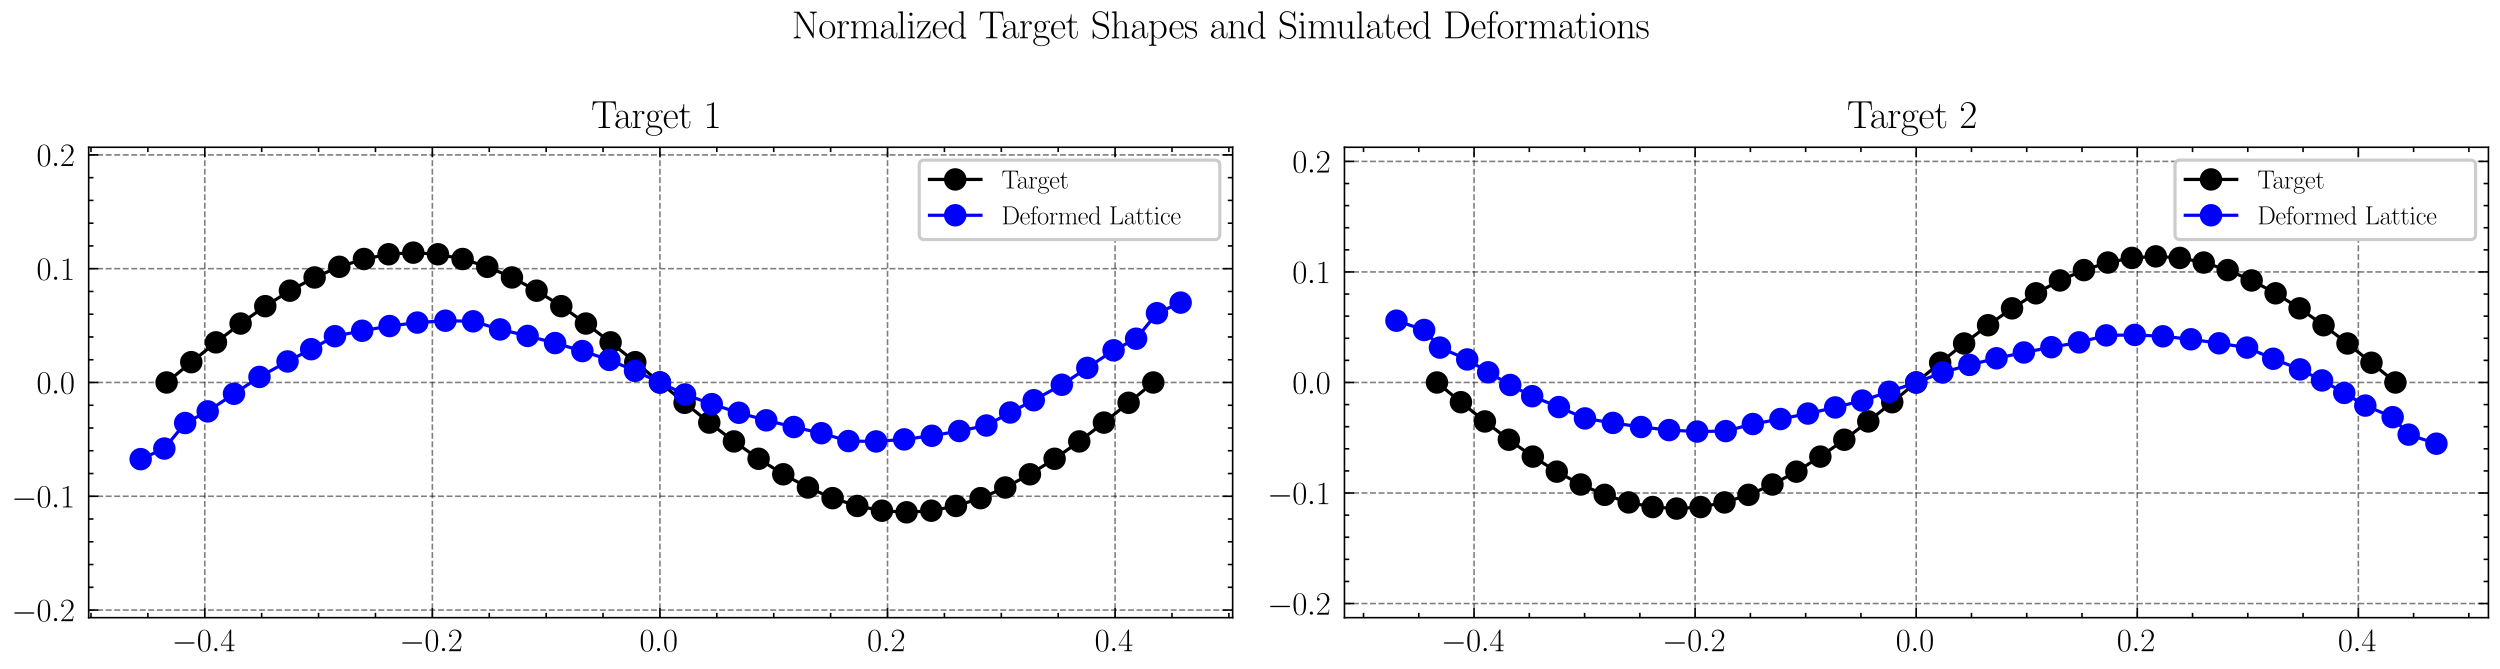 <?xml version="1.0" encoding="utf-8" standalone="no"?>
<!DOCTYPE svg PUBLIC "-//W3C//DTD SVG 1.1//EN"
  "http://www.w3.org/Graphics/SVG/1.1/DTD/svg11.dtd">
<svg xmlns:xlink="http://www.w3.org/1999/xlink" width="777.6pt" height="208.08pt" viewBox="0 0 777.6 208.08" xmlns="http://www.w3.org/2000/svg" version="1.1">
 <defs>
  <style type="text/css">*{stroke-linejoin: round; stroke-linecap: butt}</style>
 </defs>
 <g id="figure_1">
  <g id="patch_1">
   <path d="M 0 208.08 
L 777.6 208.08 
L 777.6 0 
L 0 0 
z
" style="fill: #ffffff"/>
  </g>
  <g id="axes_1">
   <g id="patch_2">
    <path d="M 27.579 192.124 
L 383.4 192.124 
L 383.4 45.809 
L 27.579 45.809 
z
" style="fill: #ffffff"/>
   </g>
   <g id="matplotlib.axis_1">
    <g id="xtick_1">
     <g id="line2d_1">
      <path d="M 63.695 192.124 
L 63.695 45.809 
" clip-path="url(#paf99774de0)" style="fill: none; stroke-dasharray: 1.85,0.8; stroke-dashoffset: 0; stroke: #000000; stroke-opacity: 0.5; stroke-width: 0.5"/>
     </g>
     <g id="line2d_2">
      <defs>
       <path id="mb1ae6e3805" d="M 0 0 
L 0 -3 
" style="stroke: #000000; stroke-width: 0.5"/>
      </defs>
      <g>
       <use xlink:href="#mb1ae6e3805" x="63.695" y="192.124" style="stroke: #000000; stroke-width: 0.5"/>
      </g>
     </g>
     <g id="line2d_3">
      <defs>
       <path id="m0094bb2e03" d="M 0 0 
L 0 3 
" style="stroke: #000000; stroke-width: 0.5"/>
      </defs>
      <g>
       <use xlink:href="#m0094bb2e03" x="63.695" y="45.809" style="stroke: #000000; stroke-width: 0.5"/>
      </g>
     </g>
     <g id="text_1">
      <!-- $\mathdefault{−0.4}$ -->
      <g transform="translate(53.456 202.543) scale(0.1 -0.1)">
       <defs>
        <path id="CMSY10-0" d="M 4218 1472 
C 4326 1472 4442 1472 4442 1600 
C 4442 1728 4326 1728 4218 1728 
L 755 1728 
C 646 1728 531 1728 531 1600 
C 531 1472 646 1472 755 1472 
L 4218 1472 
z
" transform="scale(0.016)"/>
        <path id="CMR17-30" d="M 2688 2025 
C 2688 2416 2682 3080 2413 3591 
C 2176 4039 1798 4198 1466 4198 
C 1158 4198 768 4058 525 3597 
C 269 3118 243 2524 243 2025 
C 243 1661 250 1106 448 619 
C 723 -39 1216 -128 1466 -128 
C 1760 -128 2208 -7 2470 600 
C 2662 1042 2688 1559 2688 2025 
z
M 1466 -26 
C 1056 -26 813 325 723 812 
C 653 1188 653 1738 653 2096 
C 653 2588 653 2997 736 3387 
C 858 3929 1216 4096 1466 4096 
C 1728 4096 2067 3923 2189 3400 
C 2272 3036 2278 2607 2278 2096 
C 2278 1680 2278 1169 2202 792 
C 2067 95 1690 -26 1466 -26 
z
" transform="scale(0.016)"/>
        <path id="CMMI12-3a" d="M 1178 307 
C 1178 492 1024 619 870 619 
C 685 619 557 466 557 313 
C 557 128 710 0 864 0 
C 1050 0 1178 153 1178 307 
z
" transform="scale(0.016)"/>
        <path id="CMR17-34" d="M 2150 4122 
C 2150 4256 2144 4256 2029 4256 
L 128 1254 
L 128 1088 
L 1779 1088 
L 1779 457 
C 1779 224 1766 160 1318 160 
L 1197 160 
L 1197 0 
C 1402 0 1747 0 1965 0 
C 2182 0 2528 0 2733 0 
L 2733 160 
L 2611 160 
C 2163 160 2150 224 2150 457 
L 2150 1088 
L 2803 1088 
L 2803 1254 
L 2150 1254 
L 2150 4122 
z
M 1798 3703 
L 1798 1254 
L 256 1254 
L 1798 3703 
z
" transform="scale(0.016)"/>
       </defs>
       <use xlink:href="#CMSY10-0" transform="scale(0.996)"/>
       <use xlink:href="#CMR17-30" transform="translate(77.487 0) scale(0.996)"/>
       <use xlink:href="#CMMI12-3a" transform="translate(123.178 0) scale(0.996)"/>
       <use xlink:href="#CMR17-34" transform="translate(150.275 0) scale(0.996)"/>
      </g>
     </g>
    </g>
    <g id="xtick_2">
     <g id="line2d_4">
      <path d="M 134.481 192.124 
L 134.481 45.809 
" clip-path="url(#paf99774de0)" style="fill: none; stroke-dasharray: 1.85,0.8; stroke-dashoffset: 0; stroke: #000000; stroke-opacity: 0.5; stroke-width: 0.5"/>
     </g>
     <g id="line2d_5">
      <g>
       <use xlink:href="#mb1ae6e3805" x="134.481" y="192.124" style="stroke: #000000; stroke-width: 0.5"/>
      </g>
     </g>
     <g id="line2d_6">
      <g>
       <use xlink:href="#m0094bb2e03" x="134.481" y="45.809" style="stroke: #000000; stroke-width: 0.5"/>
      </g>
     </g>
     <g id="text_2">
      <!-- $\mathdefault{−0.2}$ -->
      <g transform="translate(124.242 202.543) scale(0.1 -0.1)">
       <defs>
        <path id="CMR17-32" d="M 2669 989 
L 2554 989 
C 2490 536 2438 459 2413 420 
C 2381 369 1920 369 1830 369 
L 602 369 
C 832 619 1280 1072 1824 1597 
C 2214 1967 2669 2402 2669 3035 
C 2669 3790 2067 4224 1395 4224 
C 691 4224 262 3604 262 3030 
C 262 2780 448 2748 525 2748 
C 589 2748 781 2787 781 3010 
C 781 3207 614 3264 525 3264 
C 486 3264 448 3258 422 3245 
C 544 3790 915 4058 1306 4058 
C 1862 4058 2227 3617 2227 3035 
C 2227 2479 1901 2000 1536 1584 
L 262 146 
L 262 0 
L 2515 0 
L 2669 989 
z
" transform="scale(0.016)"/>
       </defs>
       <use xlink:href="#CMSY10-0" transform="scale(0.996)"/>
       <use xlink:href="#CMR17-30" transform="translate(77.487 0) scale(0.996)"/>
       <use xlink:href="#CMMI12-3a" transform="translate(123.178 0) scale(0.996)"/>
       <use xlink:href="#CMR17-32" transform="translate(150.275 0) scale(0.996)"/>
      </g>
     </g>
    </g>
    <g id="xtick_3">
     <g id="line2d_7">
      <path d="M 205.267 192.124 
L 205.267 45.809 
" clip-path="url(#paf99774de0)" style="fill: none; stroke-dasharray: 1.85,0.8; stroke-dashoffset: 0; stroke: #000000; stroke-opacity: 0.5; stroke-width: 0.5"/>
     </g>
     <g id="line2d_8">
      <g>
       <use xlink:href="#mb1ae6e3805" x="205.267" y="192.124" style="stroke: #000000; stroke-width: 0.5"/>
      </g>
     </g>
     <g id="line2d_9">
      <g>
       <use xlink:href="#m0094bb2e03" x="205.267" y="45.809" style="stroke: #000000; stroke-width: 0.5"/>
      </g>
     </g>
     <g id="text_3">
      <!-- $\mathdefault{0.0}$ -->
      <g transform="translate(198.902 202.543) scale(0.1 -0.1)">
       <use xlink:href="#CMR17-30" transform="scale(0.996)"/>
       <use xlink:href="#CMMI12-3a" transform="translate(45.69 0) scale(0.996)"/>
       <use xlink:href="#CMR17-30" transform="translate(72.788 0) scale(0.996)"/>
      </g>
     </g>
    </g>
    <g id="xtick_4">
     <g id="line2d_10">
      <path d="M 276.054 192.124 
L 276.054 45.809 
" clip-path="url(#paf99774de0)" style="fill: none; stroke-dasharray: 1.85,0.8; stroke-dashoffset: 0; stroke: #000000; stroke-opacity: 0.5; stroke-width: 0.5"/>
     </g>
     <g id="line2d_11">
      <g>
       <use xlink:href="#mb1ae6e3805" x="276.054" y="192.124" style="stroke: #000000; stroke-width: 0.5"/>
      </g>
     </g>
     <g id="line2d_12">
      <g>
       <use xlink:href="#m0094bb2e03" x="276.054" y="45.809" style="stroke: #000000; stroke-width: 0.5"/>
      </g>
     </g>
     <g id="text_4">
      <!-- $\mathdefault{0.2}$ -->
      <g transform="translate(269.689 202.543) scale(0.1 -0.1)">
       <use xlink:href="#CMR17-30" transform="scale(0.996)"/>
       <use xlink:href="#CMMI12-3a" transform="translate(45.69 0) scale(0.996)"/>
       <use xlink:href="#CMR17-32" transform="translate(72.788 0) scale(0.996)"/>
      </g>
     </g>
    </g>
    <g id="xtick_5">
     <g id="line2d_13">
      <path d="M 346.84 192.124 
L 346.84 45.809 
" clip-path="url(#paf99774de0)" style="fill: none; stroke-dasharray: 1.85,0.8; stroke-dashoffset: 0; stroke: #000000; stroke-opacity: 0.5; stroke-width: 0.5"/>
     </g>
     <g id="line2d_14">
      <g>
       <use xlink:href="#mb1ae6e3805" x="346.84" y="192.124" style="stroke: #000000; stroke-width: 0.5"/>
      </g>
     </g>
     <g id="line2d_15">
      <g>
       <use xlink:href="#m0094bb2e03" x="346.84" y="45.809" style="stroke: #000000; stroke-width: 0.5"/>
      </g>
     </g>
     <g id="text_5">
      <!-- $\mathdefault{0.4}$ -->
      <g transform="translate(340.475 202.543) scale(0.1 -0.1)">
       <use xlink:href="#CMR17-30" transform="scale(0.996)"/>
       <use xlink:href="#CMMI12-3a" transform="translate(45.69 0) scale(0.996)"/>
       <use xlink:href="#CMR17-34" transform="translate(72.788 0) scale(0.996)"/>
      </g>
     </g>
    </g>
    <g id="xtick_6">
     <g id="line2d_16">
      <defs>
       <path id="m8b48ef541e" d="M 0 0 
L 0 -1.5 
" style="stroke: #000000; stroke-width: 0.5"/>
      </defs>
      <g>
       <use xlink:href="#m8b48ef541e" x="28.302" y="192.124" style="stroke: #000000; stroke-width: 0.5"/>
      </g>
     </g>
     <g id="line2d_17">
      <defs>
       <path id="m2794d527d3" d="M 0 0 
L 0 1.5 
" style="stroke: #000000; stroke-width: 0.5"/>
      </defs>
      <g>
       <use xlink:href="#m2794d527d3" x="28.302" y="45.809" style="stroke: #000000; stroke-width: 0.5"/>
      </g>
     </g>
    </g>
    <g id="xtick_7">
     <g id="line2d_18">
      <g>
       <use xlink:href="#m8b48ef541e" x="45.998" y="192.124" style="stroke: #000000; stroke-width: 0.5"/>
      </g>
     </g>
     <g id="line2d_19">
      <g>
       <use xlink:href="#m2794d527d3" x="45.998" y="45.809" style="stroke: #000000; stroke-width: 0.5"/>
      </g>
     </g>
    </g>
    <g id="xtick_8">
     <g id="line2d_20">
      <g>
       <use xlink:href="#m8b48ef541e" x="81.391" y="192.124" style="stroke: #000000; stroke-width: 0.5"/>
      </g>
     </g>
     <g id="line2d_21">
      <g>
       <use xlink:href="#m2794d527d3" x="81.391" y="45.809" style="stroke: #000000; stroke-width: 0.5"/>
      </g>
     </g>
    </g>
    <g id="xtick_9">
     <g id="line2d_22">
      <g>
       <use xlink:href="#m8b48ef541e" x="99.088" y="192.124" style="stroke: #000000; stroke-width: 0.5"/>
      </g>
     </g>
     <g id="line2d_23">
      <g>
       <use xlink:href="#m2794d527d3" x="99.088" y="45.809" style="stroke: #000000; stroke-width: 0.5"/>
      </g>
     </g>
    </g>
    <g id="xtick_10">
     <g id="line2d_24">
      <g>
       <use xlink:href="#m8b48ef541e" x="116.785" y="192.124" style="stroke: #000000; stroke-width: 0.5"/>
      </g>
     </g>
     <g id="line2d_25">
      <g>
       <use xlink:href="#m2794d527d3" x="116.785" y="45.809" style="stroke: #000000; stroke-width: 0.5"/>
      </g>
     </g>
    </g>
    <g id="xtick_11">
     <g id="line2d_26">
      <g>
       <use xlink:href="#m8b48ef541e" x="152.178" y="192.124" style="stroke: #000000; stroke-width: 0.5"/>
      </g>
     </g>
     <g id="line2d_27">
      <g>
       <use xlink:href="#m2794d527d3" x="152.178" y="45.809" style="stroke: #000000; stroke-width: 0.5"/>
      </g>
     </g>
    </g>
    <g id="xtick_12">
     <g id="line2d_28">
      <g>
       <use xlink:href="#m8b48ef541e" x="169.874" y="192.124" style="stroke: #000000; stroke-width: 0.5"/>
      </g>
     </g>
     <g id="line2d_29">
      <g>
       <use xlink:href="#m2794d527d3" x="169.874" y="45.809" style="stroke: #000000; stroke-width: 0.5"/>
      </g>
     </g>
    </g>
    <g id="xtick_13">
     <g id="line2d_30">
      <g>
       <use xlink:href="#m8b48ef541e" x="187.571" y="192.124" style="stroke: #000000; stroke-width: 0.5"/>
      </g>
     </g>
     <g id="line2d_31">
      <g>
       <use xlink:href="#m2794d527d3" x="187.571" y="45.809" style="stroke: #000000; stroke-width: 0.5"/>
      </g>
     </g>
    </g>
    <g id="xtick_14">
     <g id="line2d_32">
      <g>
       <use xlink:href="#m8b48ef541e" x="222.964" y="192.124" style="stroke: #000000; stroke-width: 0.5"/>
      </g>
     </g>
     <g id="line2d_33">
      <g>
       <use xlink:href="#m2794d527d3" x="222.964" y="45.809" style="stroke: #000000; stroke-width: 0.5"/>
      </g>
     </g>
    </g>
    <g id="xtick_15">
     <g id="line2d_34">
      <g>
       <use xlink:href="#m8b48ef541e" x="240.66" y="192.124" style="stroke: #000000; stroke-width: 0.5"/>
      </g>
     </g>
     <g id="line2d_35">
      <g>
       <use xlink:href="#m2794d527d3" x="240.66" y="45.809" style="stroke: #000000; stroke-width: 0.5"/>
      </g>
     </g>
    </g>
    <g id="xtick_16">
     <g id="line2d_36">
      <g>
       <use xlink:href="#m8b48ef541e" x="258.357" y="192.124" style="stroke: #000000; stroke-width: 0.5"/>
      </g>
     </g>
     <g id="line2d_37">
      <g>
       <use xlink:href="#m2794d527d3" x="258.357" y="45.809" style="stroke: #000000; stroke-width: 0.5"/>
      </g>
     </g>
    </g>
    <g id="xtick_17">
     <g id="line2d_38">
      <g>
       <use xlink:href="#m8b48ef541e" x="293.75" y="192.124" style="stroke: #000000; stroke-width: 0.5"/>
      </g>
     </g>
     <g id="line2d_39">
      <g>
       <use xlink:href="#m2794d527d3" x="293.75" y="45.809" style="stroke: #000000; stroke-width: 0.5"/>
      </g>
     </g>
    </g>
    <g id="xtick_18">
     <g id="line2d_40">
      <g>
       <use xlink:href="#m8b48ef541e" x="311.447" y="192.124" style="stroke: #000000; stroke-width: 0.5"/>
      </g>
     </g>
     <g id="line2d_41">
      <g>
       <use xlink:href="#m2794d527d3" x="311.447" y="45.809" style="stroke: #000000; stroke-width: 0.5"/>
      </g>
     </g>
    </g>
    <g id="xtick_19">
     <g id="line2d_42">
      <g>
       <use xlink:href="#m8b48ef541e" x="329.143" y="192.124" style="stroke: #000000; stroke-width: 0.5"/>
      </g>
     </g>
     <g id="line2d_43">
      <g>
       <use xlink:href="#m2794d527d3" x="329.143" y="45.809" style="stroke: #000000; stroke-width: 0.5"/>
      </g>
     </g>
    </g>
    <g id="xtick_20">
     <g id="line2d_44">
      <g>
       <use xlink:href="#m8b48ef541e" x="364.536" y="192.124" style="stroke: #000000; stroke-width: 0.5"/>
      </g>
     </g>
     <g id="line2d_45">
      <g>
       <use xlink:href="#m2794d527d3" x="364.536" y="45.809" style="stroke: #000000; stroke-width: 0.5"/>
      </g>
     </g>
    </g>
    <g id="xtick_21">
     <g id="line2d_46">
      <g>
       <use xlink:href="#m8b48ef541e" x="382.233" y="192.124" style="stroke: #000000; stroke-width: 0.5"/>
      </g>
     </g>
     <g id="line2d_47">
      <g>
       <use xlink:href="#m2794d527d3" x="382.233" y="45.809" style="stroke: #000000; stroke-width: 0.5"/>
      </g>
     </g>
    </g>
   </g>
   <g id="matplotlib.axis_2">
    <g id="ytick_1">
     <g id="line2d_48">
      <path d="M 27.579 189.753 
L 383.4 189.753 
" clip-path="url(#paf99774de0)" style="fill: none; stroke-dasharray: 1.85,0.8; stroke-dashoffset: 0; stroke: #000000; stroke-opacity: 0.5; stroke-width: 0.5"/>
     </g>
     <g id="line2d_49">
      <defs>
       <path id="mcee3eeb137" d="M 0 0 
L 3 0 
" style="stroke: #000000; stroke-width: 0.5"/>
      </defs>
      <g>
       <use xlink:href="#mcee3eeb137" x="27.579" y="189.753" style="stroke: #000000; stroke-width: 0.5"/>
      </g>
     </g>
     <g id="line2d_50">
      <defs>
       <path id="md681059069" d="M 0 0 
L -3 0 
" style="stroke: #000000; stroke-width: 0.5"/>
      </defs>
      <g>
       <use xlink:href="#md681059069" x="383.4" y="189.753" style="stroke: #000000; stroke-width: 0.5"/>
      </g>
     </g>
     <g id="text_6">
      <!-- $\mathdefault{−0.2}$ -->
      <g transform="translate(3.6 193.212) scale(0.1 -0.1)">
       <use xlink:href="#CMSY10-0" transform="scale(0.996)"/>
       <use xlink:href="#CMR17-30" transform="translate(77.487 0) scale(0.996)"/>
       <use xlink:href="#CMMI12-3a" transform="translate(123.178 0) scale(0.996)"/>
       <use xlink:href="#CMR17-32" transform="translate(150.275 0) scale(0.996)"/>
      </g>
     </g>
    </g>
    <g id="ytick_2">
     <g id="line2d_51">
      <path d="M 27.579 154.36 
L 383.4 154.36 
" clip-path="url(#paf99774de0)" style="fill: none; stroke-dasharray: 1.85,0.8; stroke-dashoffset: 0; stroke: #000000; stroke-opacity: 0.5; stroke-width: 0.5"/>
     </g>
     <g id="line2d_52">
      <g>
       <use xlink:href="#mcee3eeb137" x="27.579" y="154.36" style="stroke: #000000; stroke-width: 0.5"/>
      </g>
     </g>
     <g id="line2d_53">
      <g>
       <use xlink:href="#md681059069" x="383.4" y="154.36" style="stroke: #000000; stroke-width: 0.5"/>
      </g>
     </g>
     <g id="text_7">
      <!-- $\mathdefault{−0.1}$ -->
      <g transform="translate(3.6 157.819) scale(0.1 -0.1)">
       <defs>
        <path id="CMR17-31" d="M 1702 4058 
C 1702 4192 1696 4192 1606 4192 
C 1357 3916 979 3827 621 3827 
C 602 3827 570 3827 563 3808 
C 557 3795 557 3782 557 3648 
C 755 3648 1088 3686 1344 3839 
L 1344 461 
C 1344 236 1331 160 781 160 
L 589 160 
L 589 0 
C 896 0 1216 0 1523 0 
C 1830 0 2150 0 2458 0 
L 2458 160 
L 2266 160 
C 1715 160 1702 230 1702 458 
L 1702 4058 
z
" transform="scale(0.016)"/>
       </defs>
       <use xlink:href="#CMSY10-0" transform="scale(0.996)"/>
       <use xlink:href="#CMR17-30" transform="translate(77.487 0) scale(0.996)"/>
       <use xlink:href="#CMMI12-3a" transform="translate(123.178 0) scale(0.996)"/>
       <use xlink:href="#CMR17-31" transform="translate(150.275 0) scale(0.996)"/>
      </g>
     </g>
    </g>
    <g id="ytick_3">
     <g id="line2d_54">
      <path d="M 27.579 118.967 
L 383.4 118.967 
" clip-path="url(#paf99774de0)" style="fill: none; stroke-dasharray: 1.85,0.8; stroke-dashoffset: 0; stroke: #000000; stroke-opacity: 0.5; stroke-width: 0.5"/>
     </g>
     <g id="line2d_55">
      <g>
       <use xlink:href="#mcee3eeb137" x="27.579" y="118.967" style="stroke: #000000; stroke-width: 0.5"/>
      </g>
     </g>
     <g id="line2d_56">
      <g>
       <use xlink:href="#md681059069" x="383.4" y="118.967" style="stroke: #000000; stroke-width: 0.5"/>
      </g>
     </g>
     <g id="text_8">
      <!-- $\mathdefault{0.0}$ -->
      <g transform="translate(11.349 122.426) scale(0.1 -0.1)">
       <use xlink:href="#CMR17-30" transform="scale(0.996)"/>
       <use xlink:href="#CMMI12-3a" transform="translate(45.69 0) scale(0.996)"/>
       <use xlink:href="#CMR17-30" transform="translate(72.788 0) scale(0.996)"/>
      </g>
     </g>
    </g>
    <g id="ytick_4">
     <g id="line2d_57">
      <path d="M 27.579 83.574 
L 383.4 83.574 
" clip-path="url(#paf99774de0)" style="fill: none; stroke-dasharray: 1.85,0.8; stroke-dashoffset: 0; stroke: #000000; stroke-opacity: 0.5; stroke-width: 0.5"/>
     </g>
     <g id="line2d_58">
      <g>
       <use xlink:href="#mcee3eeb137" x="27.579" y="83.574" style="stroke: #000000; stroke-width: 0.5"/>
      </g>
     </g>
     <g id="line2d_59">
      <g>
       <use xlink:href="#md681059069" x="383.4" y="83.574" style="stroke: #000000; stroke-width: 0.5"/>
      </g>
     </g>
     <g id="text_9">
      <!-- $\mathdefault{0.1}$ -->
      <g transform="translate(11.349 87.033) scale(0.1 -0.1)">
       <use xlink:href="#CMR17-30" transform="scale(0.996)"/>
       <use xlink:href="#CMMI12-3a" transform="translate(45.69 0) scale(0.996)"/>
       <use xlink:href="#CMR17-31" transform="translate(72.788 0) scale(0.996)"/>
      </g>
     </g>
    </g>
    <g id="ytick_5">
     <g id="line2d_60">
      <path d="M 27.579 48.18 
L 383.4 48.18 
" clip-path="url(#paf99774de0)" style="fill: none; stroke-dasharray: 1.85,0.8; stroke-dashoffset: 0; stroke: #000000; stroke-opacity: 0.5; stroke-width: 0.5"/>
     </g>
     <g id="line2d_61">
      <g>
       <use xlink:href="#mcee3eeb137" x="27.579" y="48.18" style="stroke: #000000; stroke-width: 0.5"/>
      </g>
     </g>
     <g id="line2d_62">
      <g>
       <use xlink:href="#md681059069" x="383.4" y="48.18" style="stroke: #000000; stroke-width: 0.5"/>
      </g>
     </g>
     <g id="text_10">
      <!-- $\mathdefault{0.2}$ -->
      <g transform="translate(11.349 51.64) scale(0.1 -0.1)">
       <use xlink:href="#CMR17-30" transform="scale(0.996)"/>
       <use xlink:href="#CMMI12-3a" transform="translate(45.69 0) scale(0.996)"/>
       <use xlink:href="#CMR17-32" transform="translate(72.788 0) scale(0.996)"/>
      </g>
     </g>
    </g>
    <g id="ytick_6">
     <g id="line2d_63">
      <defs>
       <path id="m8ef9b998e4" d="M 0 0 
L 1.5 0 
" style="stroke: #000000; stroke-width: 0.5"/>
      </defs>
      <g>
       <use xlink:href="#m8ef9b998e4" x="27.579" y="182.674" style="stroke: #000000; stroke-width: 0.5"/>
      </g>
     </g>
     <g id="line2d_64">
      <defs>
       <path id="mc8ec1d74ee" d="M 0 0 
L -1.5 0 
" style="stroke: #000000; stroke-width: 0.5"/>
      </defs>
      <g>
       <use xlink:href="#mc8ec1d74ee" x="383.4" y="182.674" style="stroke: #000000; stroke-width: 0.5"/>
      </g>
     </g>
    </g>
    <g id="ytick_7">
     <g id="line2d_65">
      <g>
       <use xlink:href="#m8ef9b998e4" x="27.579" y="175.596" style="stroke: #000000; stroke-width: 0.5"/>
      </g>
     </g>
     <g id="line2d_66">
      <g>
       <use xlink:href="#mc8ec1d74ee" x="383.4" y="175.596" style="stroke: #000000; stroke-width: 0.5"/>
      </g>
     </g>
    </g>
    <g id="ytick_8">
     <g id="line2d_67">
      <g>
       <use xlink:href="#m8ef9b998e4" x="27.579" y="168.517" style="stroke: #000000; stroke-width: 0.5"/>
      </g>
     </g>
     <g id="line2d_68">
      <g>
       <use xlink:href="#mc8ec1d74ee" x="383.4" y="168.517" style="stroke: #000000; stroke-width: 0.5"/>
      </g>
     </g>
    </g>
    <g id="ytick_9">
     <g id="line2d_69">
      <g>
       <use xlink:href="#m8ef9b998e4" x="27.579" y="161.438" style="stroke: #000000; stroke-width: 0.5"/>
      </g>
     </g>
     <g id="line2d_70">
      <g>
       <use xlink:href="#mc8ec1d74ee" x="383.4" y="161.438" style="stroke: #000000; stroke-width: 0.5"/>
      </g>
     </g>
    </g>
    <g id="ytick_10">
     <g id="line2d_71">
      <g>
       <use xlink:href="#m8ef9b998e4" x="27.579" y="147.281" style="stroke: #000000; stroke-width: 0.5"/>
      </g>
     </g>
     <g id="line2d_72">
      <g>
       <use xlink:href="#mc8ec1d74ee" x="383.4" y="147.281" style="stroke: #000000; stroke-width: 0.5"/>
      </g>
     </g>
    </g>
    <g id="ytick_11">
     <g id="line2d_73">
      <g>
       <use xlink:href="#m8ef9b998e4" x="27.579" y="140.203" style="stroke: #000000; stroke-width: 0.5"/>
      </g>
     </g>
     <g id="line2d_74">
      <g>
       <use xlink:href="#mc8ec1d74ee" x="383.4" y="140.203" style="stroke: #000000; stroke-width: 0.5"/>
      </g>
     </g>
    </g>
    <g id="ytick_12">
     <g id="line2d_75">
      <g>
       <use xlink:href="#m8ef9b998e4" x="27.579" y="133.124" style="stroke: #000000; stroke-width: 0.5"/>
      </g>
     </g>
     <g id="line2d_76">
      <g>
       <use xlink:href="#mc8ec1d74ee" x="383.4" y="133.124" style="stroke: #000000; stroke-width: 0.5"/>
      </g>
     </g>
    </g>
    <g id="ytick_13">
     <g id="line2d_77">
      <g>
       <use xlink:href="#m8ef9b998e4" x="27.579" y="126.045" style="stroke: #000000; stroke-width: 0.5"/>
      </g>
     </g>
     <g id="line2d_78">
      <g>
       <use xlink:href="#mc8ec1d74ee" x="383.4" y="126.045" style="stroke: #000000; stroke-width: 0.5"/>
      </g>
     </g>
    </g>
    <g id="ytick_14">
     <g id="line2d_79">
      <g>
       <use xlink:href="#m8ef9b998e4" x="27.579" y="111.888" style="stroke: #000000; stroke-width: 0.5"/>
      </g>
     </g>
     <g id="line2d_80">
      <g>
       <use xlink:href="#mc8ec1d74ee" x="383.4" y="111.888" style="stroke: #000000; stroke-width: 0.5"/>
      </g>
     </g>
    </g>
    <g id="ytick_15">
     <g id="line2d_81">
      <g>
       <use xlink:href="#m8ef9b998e4" x="27.579" y="104.809" style="stroke: #000000; stroke-width: 0.5"/>
      </g>
     </g>
     <g id="line2d_82">
      <g>
       <use xlink:href="#mc8ec1d74ee" x="383.4" y="104.809" style="stroke: #000000; stroke-width: 0.5"/>
      </g>
     </g>
    </g>
    <g id="ytick_16">
     <g id="line2d_83">
      <g>
       <use xlink:href="#m8ef9b998e4" x="27.579" y="97.731" style="stroke: #000000; stroke-width: 0.5"/>
      </g>
     </g>
     <g id="line2d_84">
      <g>
       <use xlink:href="#mc8ec1d74ee" x="383.4" y="97.731" style="stroke: #000000; stroke-width: 0.5"/>
      </g>
     </g>
    </g>
    <g id="ytick_17">
     <g id="line2d_85">
      <g>
       <use xlink:href="#m8ef9b998e4" x="27.579" y="90.652" style="stroke: #000000; stroke-width: 0.5"/>
      </g>
     </g>
     <g id="line2d_86">
      <g>
       <use xlink:href="#mc8ec1d74ee" x="383.4" y="90.652" style="stroke: #000000; stroke-width: 0.5"/>
      </g>
     </g>
    </g>
    <g id="ytick_18">
     <g id="line2d_87">
      <g>
       <use xlink:href="#m8ef9b998e4" x="27.579" y="76.495" style="stroke: #000000; stroke-width: 0.5"/>
      </g>
     </g>
     <g id="line2d_88">
      <g>
       <use xlink:href="#mc8ec1d74ee" x="383.4" y="76.495" style="stroke: #000000; stroke-width: 0.5"/>
      </g>
     </g>
    </g>
    <g id="ytick_19">
     <g id="line2d_89">
      <g>
       <use xlink:href="#m8ef9b998e4" x="27.579" y="69.416" style="stroke: #000000; stroke-width: 0.5"/>
      </g>
     </g>
     <g id="line2d_90">
      <g>
       <use xlink:href="#mc8ec1d74ee" x="383.4" y="69.416" style="stroke: #000000; stroke-width: 0.5"/>
      </g>
     </g>
    </g>
    <g id="ytick_20">
     <g id="line2d_91">
      <g>
       <use xlink:href="#m8ef9b998e4" x="27.579" y="62.338" style="stroke: #000000; stroke-width: 0.5"/>
      </g>
     </g>
     <g id="line2d_92">
      <g>
       <use xlink:href="#mc8ec1d74ee" x="383.4" y="62.338" style="stroke: #000000; stroke-width: 0.5"/>
      </g>
     </g>
    </g>
    <g id="ytick_21">
     <g id="line2d_93">
      <g>
       <use xlink:href="#m8ef9b998e4" x="27.579" y="55.259" style="stroke: #000000; stroke-width: 0.5"/>
      </g>
     </g>
     <g id="line2d_94">
      <g>
       <use xlink:href="#mc8ec1d74ee" x="383.4" y="55.259" style="stroke: #000000; stroke-width: 0.5"/>
      </g>
     </g>
    </g>
   </g>
   <g id="line2d_95">
    <path d="M 51.822 118.967 
L 59.494 112.65 
L 67.166 106.488 
L 74.839 100.634 
L 82.511 95.232 
L 90.183 90.413 
L 97.856 86.298 
L 105.528 82.987 
L 113.2 80.563 
L 120.872 79.083 
L 128.545 78.586 
L 136.217 79.083 
L 143.889 80.563 
L 151.561 82.987 
L 159.234 86.298 
L 166.906 90.413 
L 174.578 95.232 
L 182.251 100.634 
L 189.923 106.488 
L 197.595 112.65 
L 205.267 118.967 
L 212.94 125.284 
L 220.612 131.445 
L 228.284 137.299 
L 235.956 142.702 
L 243.629 147.52 
L 251.301 151.635 
L 258.973 154.946 
L 266.646 157.371 
L 274.318 158.85 
L 281.99 159.347 
L 289.662 158.85 
L 297.335 157.371 
L 305.007 154.946 
L 312.679 151.635 
L 320.351 147.52 
L 328.024 142.702 
L 335.696 137.299 
L 343.368 131.445 
L 351.04 125.284 
L 358.713 118.967 
" clip-path="url(#paf99774de0)" style="fill: none; stroke: #000000; stroke-linecap: square"/>
    <defs>
     <path id="m17c18383a3" d="M 0 3 
C 0.796 3 1.559 2.684 2.121 2.121 
C 2.684 1.559 3 0.796 3 0 
C 3 -0.796 2.684 -1.559 2.121 -2.121 
C 1.559 -2.684 0.796 -3 0 -3 
C -0.796 -3 -1.559 -2.684 -2.121 -2.121 
C -2.684 -1.559 -3 -0.796 -3 0 
C -3 0.796 -2.684 1.559 -2.121 2.121 
C -1.559 2.684 -0.796 3 0 3 
z
" style="stroke: #000000"/>
    </defs>
    <g clip-path="url(#paf99774de0)">
     <use xlink:href="#m17c18383a3" x="51.822" y="118.967" style="stroke: #000000"/>
     <use xlink:href="#m17c18383a3" x="59.494" y="112.65" style="stroke: #000000"/>
     <use xlink:href="#m17c18383a3" x="67.166" y="106.488" style="stroke: #000000"/>
     <use xlink:href="#m17c18383a3" x="74.839" y="100.634" style="stroke: #000000"/>
     <use xlink:href="#m17c18383a3" x="82.511" y="95.232" style="stroke: #000000"/>
     <use xlink:href="#m17c18383a3" x="90.183" y="90.413" style="stroke: #000000"/>
     <use xlink:href="#m17c18383a3" x="97.856" y="86.298" style="stroke: #000000"/>
     <use xlink:href="#m17c18383a3" x="105.528" y="82.987" style="stroke: #000000"/>
     <use xlink:href="#m17c18383a3" x="113.2" y="80.563" style="stroke: #000000"/>
     <use xlink:href="#m17c18383a3" x="120.872" y="79.083" style="stroke: #000000"/>
     <use xlink:href="#m17c18383a3" x="128.545" y="78.586" style="stroke: #000000"/>
     <use xlink:href="#m17c18383a3" x="136.217" y="79.083" style="stroke: #000000"/>
     <use xlink:href="#m17c18383a3" x="143.889" y="80.563" style="stroke: #000000"/>
     <use xlink:href="#m17c18383a3" x="151.561" y="82.987" style="stroke: #000000"/>
     <use xlink:href="#m17c18383a3" x="159.234" y="86.298" style="stroke: #000000"/>
     <use xlink:href="#m17c18383a3" x="166.906" y="90.413" style="stroke: #000000"/>
     <use xlink:href="#m17c18383a3" x="174.578" y="95.232" style="stroke: #000000"/>
     <use xlink:href="#m17c18383a3" x="182.251" y="100.634" style="stroke: #000000"/>
     <use xlink:href="#m17c18383a3" x="189.923" y="106.488" style="stroke: #000000"/>
     <use xlink:href="#m17c18383a3" x="197.595" y="112.65" style="stroke: #000000"/>
     <use xlink:href="#m17c18383a3" x="205.267" y="118.967" style="stroke: #000000"/>
     <use xlink:href="#m17c18383a3" x="212.94" y="125.284" style="stroke: #000000"/>
     <use xlink:href="#m17c18383a3" x="220.612" y="131.445" style="stroke: #000000"/>
     <use xlink:href="#m17c18383a3" x="228.284" y="137.299" style="stroke: #000000"/>
     <use xlink:href="#m17c18383a3" x="235.956" y="142.702" style="stroke: #000000"/>
     <use xlink:href="#m17c18383a3" x="243.629" y="147.52" style="stroke: #000000"/>
     <use xlink:href="#m17c18383a3" x="251.301" y="151.635" style="stroke: #000000"/>
     <use xlink:href="#m17c18383a3" x="258.973" y="154.946" style="stroke: #000000"/>
     <use xlink:href="#m17c18383a3" x="266.646" y="157.371" style="stroke: #000000"/>
     <use xlink:href="#m17c18383a3" x="274.318" y="158.85" style="stroke: #000000"/>
     <use xlink:href="#m17c18383a3" x="281.99" y="159.347" style="stroke: #000000"/>
     <use xlink:href="#m17c18383a3" x="289.662" y="158.85" style="stroke: #000000"/>
     <use xlink:href="#m17c18383a3" x="297.335" y="157.371" style="stroke: #000000"/>
     <use xlink:href="#m17c18383a3" x="305.007" y="154.946" style="stroke: #000000"/>
     <use xlink:href="#m17c18383a3" x="312.679" y="151.635" style="stroke: #000000"/>
     <use xlink:href="#m17c18383a3" x="320.351" y="147.52" style="stroke: #000000"/>
     <use xlink:href="#m17c18383a3" x="328.024" y="142.702" style="stroke: #000000"/>
     <use xlink:href="#m17c18383a3" x="335.696" y="137.299" style="stroke: #000000"/>
     <use xlink:href="#m17c18383a3" x="343.368" y="131.445" style="stroke: #000000"/>
     <use xlink:href="#m17c18383a3" x="351.04" y="125.284" style="stroke: #000000"/>
     <use xlink:href="#m17c18383a3" x="358.713" y="118.967" style="stroke: #000000"/>
    </g>
   </g>
   <g id="line2d_96">
    <path d="M 43.753 142.811 
L 51.115 139.516 
L 57.597 131.577 
L 64.603 127.962 
L 72.777 122.48 
L 80.704 117.241 
L 89.433 112.428 
L 96.79 108.611 
L 104.183 104.572 
L 112.649 102.879 
L 121.176 101.413 
L 129.797 100.333 
L 138.531 99.751 
L 147.152 99.943 
L 155.541 102.466 
L 164.118 104.488 
L 172.657 106.707 
L 181.133 109.199 
L 189.548 111.944 
L 197.517 115.357 
L 205.267 118.967 
L 213.074 122.696 
L 221.391 125.704 
L 229.817 128.383 
L 238.323 130.736 
L 246.888 132.825 
L 255.482 134.741 
L 263.886 137.184 
L 272.502 137.304 
L 281.225 136.665 
L 289.835 135.547 
L 298.352 134.059 
L 306.809 132.353 
L 314.188 128.305 
L 321.541 124.485 
L 330.266 119.674 
L 338.192 114.439 
L 346.368 108.963 
L 353.377 105.353 
L 359.863 97.419 
L 367.226 94.128 
" clip-path="url(#paf99774de0)" style="fill: none; stroke: #0000ff; stroke-linecap: square"/>
    <defs>
     <path id="m8861641b7f" d="M 0 3 
C 0.796 3 1.559 2.684 2.121 2.121 
C 2.684 1.559 3 0.796 3 0 
C 3 -0.796 2.684 -1.559 2.121 -2.121 
C 1.559 -2.684 0.796 -3 0 -3 
C -0.796 -3 -1.559 -2.684 -2.121 -2.121 
C -2.684 -1.559 -3 -0.796 -3 0 
C -3 0.796 -2.684 1.559 -2.121 2.121 
C -1.559 2.684 -0.796 3 0 3 
z
" style="stroke: #0000ff"/>
    </defs>
    <g clip-path="url(#paf99774de0)">
     <use xlink:href="#m8861641b7f" x="43.753" y="142.811" style="fill: #0000ff; stroke: #0000ff"/>
     <use xlink:href="#m8861641b7f" x="51.115" y="139.516" style="fill: #0000ff; stroke: #0000ff"/>
     <use xlink:href="#m8861641b7f" x="57.597" y="131.577" style="fill: #0000ff; stroke: #0000ff"/>
     <use xlink:href="#m8861641b7f" x="64.603" y="127.962" style="fill: #0000ff; stroke: #0000ff"/>
     <use xlink:href="#m8861641b7f" x="72.777" y="122.48" style="fill: #0000ff; stroke: #0000ff"/>
     <use xlink:href="#m8861641b7f" x="80.704" y="117.241" style="fill: #0000ff; stroke: #0000ff"/>
     <use xlink:href="#m8861641b7f" x="89.433" y="112.428" style="fill: #0000ff; stroke: #0000ff"/>
     <use xlink:href="#m8861641b7f" x="96.79" y="108.611" style="fill: #0000ff; stroke: #0000ff"/>
     <use xlink:href="#m8861641b7f" x="104.183" y="104.572" style="fill: #0000ff; stroke: #0000ff"/>
     <use xlink:href="#m8861641b7f" x="112.649" y="102.879" style="fill: #0000ff; stroke: #0000ff"/>
     <use xlink:href="#m8861641b7f" x="121.176" y="101.413" style="fill: #0000ff; stroke: #0000ff"/>
     <use xlink:href="#m8861641b7f" x="129.797" y="100.333" style="fill: #0000ff; stroke: #0000ff"/>
     <use xlink:href="#m8861641b7f" x="138.531" y="99.751" style="fill: #0000ff; stroke: #0000ff"/>
     <use xlink:href="#m8861641b7f" x="147.152" y="99.943" style="fill: #0000ff; stroke: #0000ff"/>
     <use xlink:href="#m8861641b7f" x="155.541" y="102.466" style="fill: #0000ff; stroke: #0000ff"/>
     <use xlink:href="#m8861641b7f" x="164.118" y="104.488" style="fill: #0000ff; stroke: #0000ff"/>
     <use xlink:href="#m8861641b7f" x="172.657" y="106.707" style="fill: #0000ff; stroke: #0000ff"/>
     <use xlink:href="#m8861641b7f" x="181.133" y="109.199" style="fill: #0000ff; stroke: #0000ff"/>
     <use xlink:href="#m8861641b7f" x="189.548" y="111.944" style="fill: #0000ff; stroke: #0000ff"/>
     <use xlink:href="#m8861641b7f" x="197.517" y="115.357" style="fill: #0000ff; stroke: #0000ff"/>
     <use xlink:href="#m8861641b7f" x="205.267" y="118.967" style="fill: #0000ff; stroke: #0000ff"/>
     <use xlink:href="#m8861641b7f" x="213.074" y="122.696" style="fill: #0000ff; stroke: #0000ff"/>
     <use xlink:href="#m8861641b7f" x="221.391" y="125.704" style="fill: #0000ff; stroke: #0000ff"/>
     <use xlink:href="#m8861641b7f" x="229.817" y="128.383" style="fill: #0000ff; stroke: #0000ff"/>
     <use xlink:href="#m8861641b7f" x="238.323" y="130.736" style="fill: #0000ff; stroke: #0000ff"/>
     <use xlink:href="#m8861641b7f" x="246.888" y="132.825" style="fill: #0000ff; stroke: #0000ff"/>
     <use xlink:href="#m8861641b7f" x="255.482" y="134.741" style="fill: #0000ff; stroke: #0000ff"/>
     <use xlink:href="#m8861641b7f" x="263.886" y="137.184" style="fill: #0000ff; stroke: #0000ff"/>
     <use xlink:href="#m8861641b7f" x="272.502" y="137.304" style="fill: #0000ff; stroke: #0000ff"/>
     <use xlink:href="#m8861641b7f" x="281.225" y="136.665" style="fill: #0000ff; stroke: #0000ff"/>
     <use xlink:href="#m8861641b7f" x="289.835" y="135.547" style="fill: #0000ff; stroke: #0000ff"/>
     <use xlink:href="#m8861641b7f" x="298.352" y="134.059" style="fill: #0000ff; stroke: #0000ff"/>
     <use xlink:href="#m8861641b7f" x="306.809" y="132.353" style="fill: #0000ff; stroke: #0000ff"/>
     <use xlink:href="#m8861641b7f" x="314.188" y="128.305" style="fill: #0000ff; stroke: #0000ff"/>
     <use xlink:href="#m8861641b7f" x="321.541" y="124.485" style="fill: #0000ff; stroke: #0000ff"/>
     <use xlink:href="#m8861641b7f" x="330.266" y="119.674" style="fill: #0000ff; stroke: #0000ff"/>
     <use xlink:href="#m8861641b7f" x="338.192" y="114.439" style="fill: #0000ff; stroke: #0000ff"/>
     <use xlink:href="#m8861641b7f" x="346.368" y="108.963" style="fill: #0000ff; stroke: #0000ff"/>
     <use xlink:href="#m8861641b7f" x="353.377" y="105.353" style="fill: #0000ff; stroke: #0000ff"/>
     <use xlink:href="#m8861641b7f" x="359.863" y="97.419" style="fill: #0000ff; stroke: #0000ff"/>
     <use xlink:href="#m8861641b7f" x="367.226" y="94.128" style="fill: #0000ff; stroke: #0000ff"/>
    </g>
   </g>
   <g id="patch_3">
    <path d="M 27.579 192.124 
L 27.579 45.809 
" style="fill: none; stroke: #000000; stroke-width: 0.5; stroke-linejoin: miter; stroke-linecap: square"/>
   </g>
   <g id="patch_4">
    <path d="M 383.4 192.124 
L 383.4 45.809 
" style="fill: none; stroke: #000000; stroke-width: 0.5; stroke-linejoin: miter; stroke-linecap: square"/>
   </g>
   <g id="patch_5">
    <path d="M 27.579 192.124 
L 383.4 192.124 
" style="fill: none; stroke: #000000; stroke-width: 0.5; stroke-linejoin: miter; stroke-linecap: square"/>
   </g>
   <g id="patch_6">
    <path d="M 27.579 45.809 
L 383.4 45.809 
" style="fill: none; stroke: #000000; stroke-width: 0.5; stroke-linejoin: miter; stroke-linecap: square"/>
   </g>
   <g id="text_11">
    <!-- Target 1 -->
    <g transform="translate(183.866 39.809) scale(0.12 -0.12)">
     <defs>
      <path id="CMR17-54" d="M 3981 4326 
L 288 4326 
L 179 2918 
L 294 2918 
C 378 3976 467 4160 1453 4160 
C 1568 4160 1754 4160 1805 4154 
C 1926 4135 1926 4058 1926 3912 
L 1926 459 
C 1926 230 1907 160 1376 160 
L 1197 160 
L 1197 0 
C 1504 0 1824 0 2138 0 
C 2451 0 2771 0 3078 0 
L 3078 160 
L 2899 160 
C 2368 160 2349 230 2349 459 
L 2349 3912 
C 2349 4052 2349 4129 2464 4154 
C 2515 4160 2701 4160 2816 4160 
C 3795 4160 3891 3976 3974 2918 
L 4090 2918 
L 3981 4326 
z
" transform="scale(0.016)"/>
      <path id="CMR17-61" d="M 2304 1653 
C 2304 2072 2304 2294 2035 2543 
C 1798 2752 1523 2816 1306 2816 
C 800 2816 435 2407 435 1971 
C 435 1728 627 1728 666 1728 
C 749 1728 896 1778 896 1954 
C 896 2112 774 2181 666 2181 
C 640 2181 608 2174 589 2168 
C 723 2592 1069 2714 1293 2714 
C 1613 2714 1965 2429 1965 1885 
L 1965 1600 
C 1587 1600 1133 1549 774 1357 
C 371 1133 256 813 256 570 
C 256 77 832 -64 1171 -64 
C 1523 -64 1850 139 1990 511 
C 2003 233 2182 -18 2464 -18 
C 2598 -18 2938 70 2938 567 
L 2938 920 
L 2822 920 
L 2822 562 
C 2822 178 2650 128 2566 128 
C 2304 128 2304 458 2304 738 
L 2304 1653 
z
M 1965 870 
C 1965 317 1568 38 1216 38 
C 896 38 646 275 646 570 
C 646 761 730 1100 1101 1305 
C 1408 1478 1760 1504 1965 1504 
L 1965 870 
z
" transform="scale(0.016)"/>
      <path id="CMR17-72" d="M 960 1497 
C 960 2112 1222 2688 1702 2688 
C 1747 2688 1792 2682 1837 2662 
C 1837 2662 1696 2617 1696 2452 
C 1696 2298 1818 2234 1914 2234 
C 1990 2234 2131 2279 2131 2458 
C 2131 2663 1926 2790 1709 2790 
C 1222 2790 1011 2317 947 2093 
L 941 2093 
L 941 2790 
L 198 2720 
L 198 2554 
C 576 2554 634 2515 634 2208 
L 634 428 
C 634 184 608 153 198 153 
L 198 -13 
C 352 0 646 0 813 0 
C 998 0 1325 0 1498 -13 
L 1498 153 
C 1037 153 960 153 960 440 
L 960 1497 
z
" transform="scale(0.016)"/>
      <path id="CMR17-67" d="M 710 1164 
C 832 1068 1043 960 1299 960 
C 1805 960 2240 1357 2240 1888 
C 2240 2054 2189 2310 1997 2509 
C 2176 2692 2438 2752 2586 2752 
C 2611 2752 2650 2752 2682 2734 
C 2656 2728 2598 2703 2598 2605 
C 2598 2527 2656 2471 2739 2471 
C 2835 2471 2886 2533 2886 2614 
C 2886 2731 2790 2854 2586 2854 
C 2330 2854 2106 2738 1926 2580 
C 1734 2753 1504 2816 1299 2816 
C 794 2816 358 2419 358 1888 
C 358 1522 570 1292 634 1228 
C 442 1004 442 743 442 711 
C 442 545 506 302 723 168 
C 390 85 128 -169 128 -486 
C 128 -943 736 -1280 1466 -1280 
C 2170 -1280 2803 -956 2803 -479 
C 2803 384 1856 384 1363 384 
C 1216 384 954 384 922 391 
C 723 423 589 602 589 826 
C 589 883 589 1024 710 1164 
z
M 1299 1068 
C 736 1068 736 1760 736 1889 
C 736 2016 736 2708 1299 2708 
C 1862 2708 1862 2016 1862 1889 
C 1862 1760 1862 1068 1299 1068 
z
M 1466 -1171 
C 826 -1171 384 -835 384 -486 
C 384 -289 493 -105 634 -4 
C 794 104 858 104 1293 104 
C 1818 104 2547 104 2547 -486 
C 2547 -835 2106 -1171 1466 -1171 
z
" transform="scale(0.016)"/>
      <path id="CMR17-65" d="M 2438 1472 
C 2464 1498 2464 1511 2464 1576 
C 2464 2238 2118 2816 1389 2816 
C 710 2816 173 2169 173 1383 
C 173 551 781 -64 1459 -64 
C 2176 -64 2458 607 2458 740 
C 2458 784 2419 784 2406 784 
C 2362 784 2355 771 2330 696 
C 2189 265 1837 51 1504 51 
C 1229 51 954 203 781 480 
C 582 803 582 1176 582 1472 
L 2438 1472 
z
M 589 1568 
C 634 2505 1126 2714 1382 2714 
C 1818 2714 2112 2297 2118 1568 
L 589 1568 
z
" transform="scale(0.016)"/>
      <path id="CMR17-74" d="M 966 2560 
L 1862 2560 
L 1862 2725 
L 966 2725 
L 966 3904 
L 851 3904 
C 838 3245 614 2668 70 2668 
L 70 2560 
L 627 2560 
L 627 771 
C 627 650 627 -64 1370 -64 
C 1747 -64 1965 306 1965 777 
L 1965 1140 
L 1850 1140 
L 1850 783 
C 1850 344 1677 51 1408 51 
C 1222 51 966 178 966 758 
L 966 2560 
z
" transform="scale(0.016)"/>
     </defs>
     <use xlink:href="#CMR17-54" transform="scale(0.996)"/>
     <use xlink:href="#CMR17-61" transform="translate(58.703 0) scale(0.996)"/>
     <use xlink:href="#CMR17-72" transform="translate(104.393 0) scale(0.996)"/>
     <use xlink:href="#CMR17-67" transform="translate(139.674 0) scale(0.996)"/>
     <use xlink:href="#CMR17-65" transform="translate(185.364 0) scale(0.996)"/>
     <use xlink:href="#CMR17-74" transform="translate(225.85 0) scale(0.996)"/>
     <use xlink:href="#CMR17-31" transform="translate(291.207 0) scale(0.996)"/>
    </g>
   </g>
   <g id="legend_1">
    <g id="patch_7">
     <path d="M 287.512 74.508 
L 377.8 74.508 
Q 379.4 74.508 379.4 72.908 
L 379.4 51.409 
Q 379.4 49.809 377.8 49.809 
L 287.512 49.809 
Q 285.912 49.809 285.912 51.409 
L 285.912 72.908 
Q 285.912 74.508 287.512 74.508 
z
" style="fill: #ffffff; stroke: #cccccc; stroke-linejoin: miter"/>
    </g>
    <g id="line2d_97">
     <path d="M 289.112 55.809 
L 297.112 55.809 
L 305.112 55.809 
" style="fill: none; stroke: #000000; stroke-linecap: square"/>
     <g>
      <use xlink:href="#m17c18383a3" x="297.112" y="55.809" style="stroke: #000000"/>
     </g>
    </g>
    <g id="text_12">
     <!-- Target -->
     <g transform="translate(311.512 58.609) scale(0.08 -0.08)">
      <use xlink:href="#CMR17-54" transform="scale(0.996)"/>
      <use xlink:href="#CMR17-61" transform="translate(58.703 0) scale(0.996)"/>
      <use xlink:href="#CMR17-72" transform="translate(104.393 0) scale(0.996)"/>
      <use xlink:href="#CMR17-67" transform="translate(139.674 0) scale(0.996)"/>
      <use xlink:href="#CMR17-65" transform="translate(185.364 0) scale(0.996)"/>
      <use xlink:href="#CMR17-74" transform="translate(225.85 0) scale(0.996)"/>
     </g>
    </g>
    <g id="line2d_98">
     <path d="M 289.112 66.959 
L 297.112 66.959 
L 305.112 66.959 
" style="fill: none; stroke: #0000ff; stroke-linecap: square"/>
     <g>
      <use xlink:href="#m8861641b7f" x="297.112" y="66.959" style="fill: #0000ff; stroke: #0000ff"/>
     </g>
    </g>
    <g id="text_13">
     <!-- Deformed Lattice -->
     <g transform="translate(311.512 69.759) scale(0.08 -0.08)">
      <defs>
       <path id="CMR17-44" d="M 333 4352 
L 333 4186 
C 774 4186 845 4186 845 3900 
L 845 452 
C 845 166 774 166 333 166 
L 333 0 
L 2368 0 
C 3398 0 4224 943 4224 2141 
C 4224 3346 3411 4352 2368 4352 
L 333 4352 
z
M 1523 166 
C 1267 166 1254 197 1254 414 
L 1254 3938 
C 1254 4155 1267 4186 1523 4186 
L 2240 4186 
C 2771 4186 3750 3874 3750 2141 
C 3750 1242 3488 879 3366 707 
C 3213 510 2848 166 2240 166 
L 1523 166 
z
" transform="scale(0.016)"/>
       <path id="CMR17-66" d="M 979 2560 
L 1709 2560 
L 1709 2725 
L 966 2725 
L 966 3494 
C 966 4022 1235 4352 1510 4352 
C 1594 4352 1690 4327 1754 4282 
C 1702 4269 1568 4225 1568 4067 
C 1568 3901 1696 3850 1786 3850 
C 1875 3850 2003 3901 2003 4067 
C 2003 4308 1773 4454 1517 4454 
C 1152 4454 653 4156 653 3481 
L 653 2725 
L 141 2725 
L 141 2560 
L 653 2560 
L 653 427 
C 653 184 627 153 218 153 
L 218 -13 
C 371 0 666 0 832 0 
C 1018 0 1344 0 1517 -13 
L 1517 153 
C 1056 153 979 153 979 439 
L 979 2560 
z
" transform="scale(0.016)"/>
       <path id="CMR17-6f" d="M 2758 1356 
C 2758 2176 2163 2816 1466 2816 
C 768 2816 173 2176 173 1356 
C 173 551 768 -64 1466 -64 
C 2163 -64 2758 551 2758 1356 
z
M 1466 51 
C 1165 51 909 230 762 480 
C 602 767 582 1126 582 1408 
C 582 1677 595 2010 762 2298 
C 890 2509 1139 2714 1466 2714 
C 1754 2714 1997 2554 2150 2330 
C 2349 2029 2349 1607 2349 1408 
C 2349 1158 2336 775 2163 467 
C 1984 173 1709 51 1466 51 
z
" transform="scale(0.016)"/>
       <path id="CMR17-6d" d="M 4326 1933 
C 4326 2252 4269 2790 3507 2790 
C 3072 2790 2771 2496 2656 2151 
L 2650 2151 
C 2573 2676 2195 2790 1837 2790 
C 1331 2790 1069 2400 973 2144 
L 966 2144 
L 966 2790 
L 211 2720 
L 211 2554 
C 589 2554 646 2515 646 2208 
L 646 428 
C 646 184 621 153 211 153 
L 211 -13 
C 365 0 646 0 813 0 
C 979 0 1267 0 1421 -13 
L 1421 153 
C 1011 153 986 178 986 428 
L 986 1658 
C 986 2247 1344 2688 1792 2688 
C 2266 2688 2317 2266 2317 1958 
L 2317 428 
C 2317 184 2291 153 1882 153 
L 1882 -13 
C 2035 0 2317 0 2483 0 
C 2650 0 2938 0 3091 -13 
L 3091 153 
C 2682 153 2656 178 2656 428 
L 2656 1658 
C 2656 2247 3014 2688 3462 2688 
C 3936 2688 3987 2266 3987 1958 
L 3987 428 
C 3987 184 3962 153 3552 153 
L 3552 -13 
C 3706 0 3987 0 4154 0 
C 4320 0 4608 0 4762 -13 
L 4762 153 
C 4352 153 4326 178 4326 428 
L 4326 1933 
z
" transform="scale(0.016)"/>
       <path id="CMR17-64" d="M 1869 4326 
L 1869 4160 
C 2246 4160 2304 4122 2304 3820 
L 2304 2345 
C 2278 2377 2016 2790 1498 2790 
C 845 2790 211 2208 211 1364 
C 211 525 806 -64 1434 -64 
C 1978 -64 2259 337 2291 380 
L 2291 -63 
L 3066 -63 
L 3066 128 
C 2688 128 2630 166 2630 473 
L 2630 4396 
L 1869 4326 
z
M 2291 755 
C 2291 563 2176 390 2029 262 
C 1811 70 1594 38 1472 38 
C 1286 38 621 134 621 1356 
C 621 2612 1363 2688 1530 2688 
C 1824 2688 2061 2522 2208 2291 
C 2291 2157 2291 2138 2291 2023 
L 2291 755 
z
" transform="scale(0.016)"/>
       <path id="CMR17-4c" d="M 3469 1615 
L 3354 1615 
C 3302 983 3219 166 2125 166 
L 1530 166 
C 1274 166 1261 197 1261 414 
L 1261 3898 
C 1261 4129 1274 4192 1760 4192 
L 1901 4192 
L 1901 4352 
C 1638 4352 1331 4352 1069 4352 
C 870 4352 512 4352 326 4352 
L 326 4192 
C 768 4192 838 4192 838 3905 
L 838 452 
C 838 166 768 166 326 166 
L 326 0 
L 3315 0 
L 3469 1615 
z
" transform="scale(0.016)"/>
       <path id="CMR17-69" d="M 992 3909 
C 992 4049 877 4170 730 4170 
C 589 4170 467 4056 467 3909 
C 467 3769 582 3648 730 3648 
C 870 3648 992 3763 992 3909 
z
M 243 2706 
L 243 2541 
C 602 2541 653 2502 653 2197 
L 653 427 
C 653 184 627 153 218 153 
L 218 -13 
C 371 0 646 0 806 0 
C 960 0 1222 0 1370 -13 
L 1370 153 
C 992 153 979 191 979 420 
L 979 2776 
L 243 2706 
z
" transform="scale(0.016)"/>
       <path id="CMR17-63" d="M 2234 2240 
C 2112 2240 1933 2240 1933 2017 
C 1933 1838 2080 1787 2163 1787 
C 2208 1787 2394 1807 2394 2024 
C 2394 2467 1958 2803 1466 2803 
C 787 2803 211 2178 211 1363 
C 211 516 813 -64 1466 -64 
C 2259 -64 2458 677 2458 748 
C 2458 774 2451 793 2406 793 
C 2362 793 2355 787 2330 703 
C 2163 180 1798 51 1523 51 
C 1114 51 621 427 621 1369 
C 621 2338 1094 2688 1472 2688 
C 1722 2688 2093 2573 2234 2240 
z
" transform="scale(0.016)"/>
      </defs>
      <use xlink:href="#CMR17-44" transform="scale(0.996)"/>
      <use xlink:href="#CMR17-65" transform="translate(70.394 0) scale(0.996)"/>
      <use xlink:href="#CMR17-66" transform="translate(110.879 0) scale(0.996)"/>
      <use xlink:href="#CMR17-6f" transform="translate(138.353 0) scale(0.996)"/>
      <use xlink:href="#CMR17-72" transform="translate(184.043 0) scale(0.996)"/>
      <use xlink:href="#CMR17-6d" transform="translate(219.324 0) scale(0.996)"/>
      <use xlink:href="#CMR17-65" transform="translate(296.244 0) scale(0.996)"/>
      <use xlink:href="#CMR17-64" transform="translate(336.729 0) scale(0.996)"/>
      <use xlink:href="#CMR17-4c" transform="translate(417.701 0) scale(0.996)"/>
      <use xlink:href="#CMR17-61" transform="translate(475.082 0) scale(0.996)"/>
      <use xlink:href="#CMR17-74" transform="translate(520.772 0) scale(0.996)"/>
      <use xlink:href="#CMR17-74" transform="translate(556.053 0) scale(0.996)"/>
      <use xlink:href="#CMR17-69" transform="translate(591.334 0) scale(0.996)"/>
      <use xlink:href="#CMR17-63" transform="translate(616.205 0) scale(0.996)"/>
      <use xlink:href="#CMR17-65" transform="translate(656.691 0) scale(0.996)"/>
     </g>
    </g>
   </g>
  </g>
  <g id="axes_2">
   <g id="patch_8">
    <path d="M 418.179 192.124 
L 774 192.124 
L 774 45.809 
L 418.179 45.809 
z
" style="fill: #ffffff"/>
   </g>
   <g id="matplotlib.axis_3">
    <g id="xtick_22">
     <g id="line2d_99">
      <path d="M 458.49 192.124 
L 458.49 45.809 
" clip-path="url(#p0972e67811)" style="fill: none; stroke-dasharray: 1.85,0.8; stroke-dashoffset: 0; stroke: #000000; stroke-opacity: 0.5; stroke-width: 0.5"/>
     </g>
     <g id="line2d_100">
      <g>
       <use xlink:href="#mb1ae6e3805" x="458.49" y="192.124" style="stroke: #000000; stroke-width: 0.5"/>
      </g>
     </g>
     <g id="line2d_101">
      <g>
       <use xlink:href="#m0094bb2e03" x="458.49" y="45.809" style="stroke: #000000; stroke-width: 0.5"/>
      </g>
     </g>
     <g id="text_14">
      <!-- $\mathdefault{−0.4}$ -->
      <g transform="translate(448.251 202.543) scale(0.1 -0.1)">
       <use xlink:href="#CMSY10-0" transform="scale(0.996)"/>
       <use xlink:href="#CMR17-30" transform="translate(77.487 0) scale(0.996)"/>
       <use xlink:href="#CMMI12-3a" transform="translate(123.178 0) scale(0.996)"/>
       <use xlink:href="#CMR17-34" transform="translate(150.275 0) scale(0.996)"/>
      </g>
     </g>
    </g>
    <g id="xtick_23">
     <g id="line2d_102">
      <path d="M 527.252 192.124 
L 527.252 45.809 
" clip-path="url(#p0972e67811)" style="fill: none; stroke-dasharray: 1.85,0.8; stroke-dashoffset: 0; stroke: #000000; stroke-opacity: 0.5; stroke-width: 0.5"/>
     </g>
     <g id="line2d_103">
      <g>
       <use xlink:href="#mb1ae6e3805" x="527.252" y="192.124" style="stroke: #000000; stroke-width: 0.5"/>
      </g>
     </g>
     <g id="line2d_104">
      <g>
       <use xlink:href="#m0094bb2e03" x="527.252" y="45.809" style="stroke: #000000; stroke-width: 0.5"/>
      </g>
     </g>
     <g id="text_15">
      <!-- $\mathdefault{−0.2}$ -->
      <g transform="translate(517.013 202.543) scale(0.1 -0.1)">
       <use xlink:href="#CMSY10-0" transform="scale(0.996)"/>
       <use xlink:href="#CMR17-30" transform="translate(77.487 0) scale(0.996)"/>
       <use xlink:href="#CMMI12-3a" transform="translate(123.178 0) scale(0.996)"/>
       <use xlink:href="#CMR17-32" transform="translate(150.275 0) scale(0.996)"/>
      </g>
     </g>
    </g>
    <g id="xtick_24">
     <g id="line2d_105">
      <path d="M 596.014 192.124 
L 596.014 45.809 
" clip-path="url(#p0972e67811)" style="fill: none; stroke-dasharray: 1.85,0.8; stroke-dashoffset: 0; stroke: #000000; stroke-opacity: 0.5; stroke-width: 0.5"/>
     </g>
     <g id="line2d_106">
      <g>
       <use xlink:href="#mb1ae6e3805" x="596.014" y="192.124" style="stroke: #000000; stroke-width: 0.5"/>
      </g>
     </g>
     <g id="line2d_107">
      <g>
       <use xlink:href="#m0094bb2e03" x="596.014" y="45.809" style="stroke: #000000; stroke-width: 0.5"/>
      </g>
     </g>
     <g id="text_16">
      <!-- $\mathdefault{0.0}$ -->
      <g transform="translate(589.649 202.543) scale(0.1 -0.1)">
       <use xlink:href="#CMR17-30" transform="scale(0.996)"/>
       <use xlink:href="#CMMI12-3a" transform="translate(45.69 0) scale(0.996)"/>
       <use xlink:href="#CMR17-30" transform="translate(72.788 0) scale(0.996)"/>
      </g>
     </g>
    </g>
    <g id="xtick_25">
     <g id="line2d_108">
      <path d="M 664.775 192.124 
L 664.775 45.809 
" clip-path="url(#p0972e67811)" style="fill: none; stroke-dasharray: 1.85,0.8; stroke-dashoffset: 0; stroke: #000000; stroke-opacity: 0.5; stroke-width: 0.5"/>
     </g>
     <g id="line2d_109">
      <g>
       <use xlink:href="#mb1ae6e3805" x="664.775" y="192.124" style="stroke: #000000; stroke-width: 0.5"/>
      </g>
     </g>
     <g id="line2d_110">
      <g>
       <use xlink:href="#m0094bb2e03" x="664.775" y="45.809" style="stroke: #000000; stroke-width: 0.5"/>
      </g>
     </g>
     <g id="text_17">
      <!-- $\mathdefault{0.2}$ -->
      <g transform="translate(658.41 202.543) scale(0.1 -0.1)">
       <use xlink:href="#CMR17-30" transform="scale(0.996)"/>
       <use xlink:href="#CMMI12-3a" transform="translate(45.69 0) scale(0.996)"/>
       <use xlink:href="#CMR17-32" transform="translate(72.788 0) scale(0.996)"/>
      </g>
     </g>
    </g>
    <g id="xtick_26">
     <g id="line2d_111">
      <path d="M 733.537 192.124 
L 733.537 45.809 
" clip-path="url(#p0972e67811)" style="fill: none; stroke-dasharray: 1.85,0.8; stroke-dashoffset: 0; stroke: #000000; stroke-opacity: 0.5; stroke-width: 0.5"/>
     </g>
     <g id="line2d_112">
      <g>
       <use xlink:href="#mb1ae6e3805" x="733.537" y="192.124" style="stroke: #000000; stroke-width: 0.5"/>
      </g>
     </g>
     <g id="line2d_113">
      <g>
       <use xlink:href="#m0094bb2e03" x="733.537" y="45.809" style="stroke: #000000; stroke-width: 0.5"/>
      </g>
     </g>
     <g id="text_18">
      <!-- $\mathdefault{0.4}$ -->
      <g transform="translate(727.172 202.543) scale(0.1 -0.1)">
       <use xlink:href="#CMR17-30" transform="scale(0.996)"/>
       <use xlink:href="#CMMI12-3a" transform="translate(45.69 0) scale(0.996)"/>
       <use xlink:href="#CMR17-34" transform="translate(72.788 0) scale(0.996)"/>
      </g>
     </g>
    </g>
    <g id="xtick_27">
     <g id="line2d_114">
      <g>
       <use xlink:href="#m8b48ef541e" x="424.109" y="192.124" style="stroke: #000000; stroke-width: 0.5"/>
      </g>
     </g>
     <g id="line2d_115">
      <g>
       <use xlink:href="#m2794d527d3" x="424.109" y="45.809" style="stroke: #000000; stroke-width: 0.5"/>
      </g>
     </g>
    </g>
    <g id="xtick_28">
     <g id="line2d_116">
      <g>
       <use xlink:href="#m8b48ef541e" x="441.3" y="192.124" style="stroke: #000000; stroke-width: 0.5"/>
      </g>
     </g>
     <g id="line2d_117">
      <g>
       <use xlink:href="#m2794d527d3" x="441.3" y="45.809" style="stroke: #000000; stroke-width: 0.5"/>
      </g>
     </g>
    </g>
    <g id="xtick_29">
     <g id="line2d_118">
      <g>
       <use xlink:href="#m8b48ef541e" x="475.681" y="192.124" style="stroke: #000000; stroke-width: 0.5"/>
      </g>
     </g>
     <g id="line2d_119">
      <g>
       <use xlink:href="#m2794d527d3" x="475.681" y="45.809" style="stroke: #000000; stroke-width: 0.5"/>
      </g>
     </g>
    </g>
    <g id="xtick_30">
     <g id="line2d_120">
      <g>
       <use xlink:href="#m8b48ef541e" x="492.871" y="192.124" style="stroke: #000000; stroke-width: 0.5"/>
      </g>
     </g>
     <g id="line2d_121">
      <g>
       <use xlink:href="#m2794d527d3" x="492.871" y="45.809" style="stroke: #000000; stroke-width: 0.5"/>
      </g>
     </g>
    </g>
    <g id="xtick_31">
     <g id="line2d_122">
      <g>
       <use xlink:href="#m8b48ef541e" x="510.062" y="192.124" style="stroke: #000000; stroke-width: 0.5"/>
      </g>
     </g>
     <g id="line2d_123">
      <g>
       <use xlink:href="#m2794d527d3" x="510.062" y="45.809" style="stroke: #000000; stroke-width: 0.5"/>
      </g>
     </g>
    </g>
    <g id="xtick_32">
     <g id="line2d_124">
      <g>
       <use xlink:href="#m8b48ef541e" x="544.442" y="192.124" style="stroke: #000000; stroke-width: 0.5"/>
      </g>
     </g>
     <g id="line2d_125">
      <g>
       <use xlink:href="#m2794d527d3" x="544.442" y="45.809" style="stroke: #000000; stroke-width: 0.5"/>
      </g>
     </g>
    </g>
    <g id="xtick_33">
     <g id="line2d_126">
      <g>
       <use xlink:href="#m8b48ef541e" x="561.633" y="192.124" style="stroke: #000000; stroke-width: 0.5"/>
      </g>
     </g>
     <g id="line2d_127">
      <g>
       <use xlink:href="#m2794d527d3" x="561.633" y="45.809" style="stroke: #000000; stroke-width: 0.5"/>
      </g>
     </g>
    </g>
    <g id="xtick_34">
     <g id="line2d_128">
      <g>
       <use xlink:href="#m8b48ef541e" x="578.823" y="192.124" style="stroke: #000000; stroke-width: 0.5"/>
      </g>
     </g>
     <g id="line2d_129">
      <g>
       <use xlink:href="#m2794d527d3" x="578.823" y="45.809" style="stroke: #000000; stroke-width: 0.5"/>
      </g>
     </g>
    </g>
    <g id="xtick_35">
     <g id="line2d_130">
      <g>
       <use xlink:href="#m8b48ef541e" x="613.204" y="192.124" style="stroke: #000000; stroke-width: 0.5"/>
      </g>
     </g>
     <g id="line2d_131">
      <g>
       <use xlink:href="#m2794d527d3" x="613.204" y="45.809" style="stroke: #000000; stroke-width: 0.5"/>
      </g>
     </g>
    </g>
    <g id="xtick_36">
     <g id="line2d_132">
      <g>
       <use xlink:href="#m8b48ef541e" x="630.395" y="192.124" style="stroke: #000000; stroke-width: 0.5"/>
      </g>
     </g>
     <g id="line2d_133">
      <g>
       <use xlink:href="#m2794d527d3" x="630.395" y="45.809" style="stroke: #000000; stroke-width: 0.5"/>
      </g>
     </g>
    </g>
    <g id="xtick_37">
     <g id="line2d_134">
      <g>
       <use xlink:href="#m8b48ef541e" x="647.585" y="192.124" style="stroke: #000000; stroke-width: 0.5"/>
      </g>
     </g>
     <g id="line2d_135">
      <g>
       <use xlink:href="#m2794d527d3" x="647.585" y="45.809" style="stroke: #000000; stroke-width: 0.5"/>
      </g>
     </g>
    </g>
    <g id="xtick_38">
     <g id="line2d_136">
      <g>
       <use xlink:href="#m8b48ef541e" x="681.966" y="192.124" style="stroke: #000000; stroke-width: 0.5"/>
      </g>
     </g>
     <g id="line2d_137">
      <g>
       <use xlink:href="#m2794d527d3" x="681.966" y="45.809" style="stroke: #000000; stroke-width: 0.5"/>
      </g>
     </g>
    </g>
    <g id="xtick_39">
     <g id="line2d_138">
      <g>
       <use xlink:href="#m8b48ef541e" x="699.156" y="192.124" style="stroke: #000000; stroke-width: 0.5"/>
      </g>
     </g>
     <g id="line2d_139">
      <g>
       <use xlink:href="#m2794d527d3" x="699.156" y="45.809" style="stroke: #000000; stroke-width: 0.5"/>
      </g>
     </g>
    </g>
    <g id="xtick_40">
     <g id="line2d_140">
      <g>
       <use xlink:href="#m8b48ef541e" x="716.347" y="192.124" style="stroke: #000000; stroke-width: 0.5"/>
      </g>
     </g>
     <g id="line2d_141">
      <g>
       <use xlink:href="#m2794d527d3" x="716.347" y="45.809" style="stroke: #000000; stroke-width: 0.5"/>
      </g>
     </g>
    </g>
    <g id="xtick_41">
     <g id="line2d_142">
      <g>
       <use xlink:href="#m8b48ef541e" x="750.728" y="192.124" style="stroke: #000000; stroke-width: 0.5"/>
      </g>
     </g>
     <g id="line2d_143">
      <g>
       <use xlink:href="#m2794d527d3" x="750.728" y="45.809" style="stroke: #000000; stroke-width: 0.5"/>
      </g>
     </g>
    </g>
    <g id="xtick_42">
     <g id="line2d_144">
      <g>
       <use xlink:href="#m8b48ef541e" x="767.918" y="192.124" style="stroke: #000000; stroke-width: 0.5"/>
      </g>
     </g>
     <g id="line2d_145">
      <g>
       <use xlink:href="#m2794d527d3" x="767.918" y="45.809" style="stroke: #000000; stroke-width: 0.5"/>
      </g>
     </g>
    </g>
   </g>
   <g id="matplotlib.axis_4">
    <g id="ytick_22">
     <g id="line2d_146">
      <path d="M 418.179 187.728 
L 774 187.728 
" clip-path="url(#p0972e67811)" style="fill: none; stroke-dasharray: 1.85,0.8; stroke-dashoffset: 0; stroke: #000000; stroke-opacity: 0.5; stroke-width: 0.5"/>
     </g>
     <g id="line2d_147">
      <g>
       <use xlink:href="#mcee3eeb137" x="418.179" y="187.728" style="stroke: #000000; stroke-width: 0.5"/>
      </g>
     </g>
     <g id="line2d_148">
      <g>
       <use xlink:href="#md681059069" x="774" y="187.728" style="stroke: #000000; stroke-width: 0.5"/>
      </g>
     </g>
     <g id="text_19">
      <!-- $\mathdefault{−0.2}$ -->
      <g transform="translate(394.2 191.188) scale(0.1 -0.1)">
       <use xlink:href="#CMSY10-0" transform="scale(0.996)"/>
       <use xlink:href="#CMR17-30" transform="translate(77.487 0) scale(0.996)"/>
       <use xlink:href="#CMMI12-3a" transform="translate(123.178 0) scale(0.996)"/>
       <use xlink:href="#CMR17-32" transform="translate(150.275 0) scale(0.996)"/>
      </g>
     </g>
    </g>
    <g id="ytick_23">
     <g id="line2d_149">
      <path d="M 418.179 153.347 
L 774 153.347 
" clip-path="url(#p0972e67811)" style="fill: none; stroke-dasharray: 1.85,0.8; stroke-dashoffset: 0; stroke: #000000; stroke-opacity: 0.5; stroke-width: 0.5"/>
     </g>
     <g id="line2d_150">
      <g>
       <use xlink:href="#mcee3eeb137" x="418.179" y="153.347" style="stroke: #000000; stroke-width: 0.5"/>
      </g>
     </g>
     <g id="line2d_151">
      <g>
       <use xlink:href="#md681059069" x="774" y="153.347" style="stroke: #000000; stroke-width: 0.5"/>
      </g>
     </g>
     <g id="text_20">
      <!-- $\mathdefault{−0.1}$ -->
      <g transform="translate(394.2 156.807) scale(0.1 -0.1)">
       <use xlink:href="#CMSY10-0" transform="scale(0.996)"/>
       <use xlink:href="#CMR17-30" transform="translate(77.487 0) scale(0.996)"/>
       <use xlink:href="#CMMI12-3a" transform="translate(123.178 0) scale(0.996)"/>
       <use xlink:href="#CMR17-31" transform="translate(150.275 0) scale(0.996)"/>
      </g>
     </g>
    </g>
    <g id="ytick_24">
     <g id="line2d_152">
      <path d="M 418.179 118.967 
L 774 118.967 
" clip-path="url(#p0972e67811)" style="fill: none; stroke-dasharray: 1.85,0.8; stroke-dashoffset: 0; stroke: #000000; stroke-opacity: 0.5; stroke-width: 0.5"/>
     </g>
     <g id="line2d_153">
      <g>
       <use xlink:href="#mcee3eeb137" x="418.179" y="118.967" style="stroke: #000000; stroke-width: 0.5"/>
      </g>
     </g>
     <g id="line2d_154">
      <g>
       <use xlink:href="#md681059069" x="774" y="118.967" style="stroke: #000000; stroke-width: 0.5"/>
      </g>
     </g>
     <g id="text_21">
      <!-- $\mathdefault{0.0}$ -->
      <g transform="translate(401.949 122.426) scale(0.1 -0.1)">
       <use xlink:href="#CMR17-30" transform="scale(0.996)"/>
       <use xlink:href="#CMMI12-3a" transform="translate(45.69 0) scale(0.996)"/>
       <use xlink:href="#CMR17-30" transform="translate(72.788 0) scale(0.996)"/>
      </g>
     </g>
    </g>
    <g id="ytick_25">
     <g id="line2d_155">
      <path d="M 418.179 84.586 
L 774 84.586 
" clip-path="url(#p0972e67811)" style="fill: none; stroke-dasharray: 1.85,0.8; stroke-dashoffset: 0; stroke: #000000; stroke-opacity: 0.5; stroke-width: 0.5"/>
     </g>
     <g id="line2d_156">
      <g>
       <use xlink:href="#mcee3eeb137" x="418.179" y="84.586" style="stroke: #000000; stroke-width: 0.5"/>
      </g>
     </g>
     <g id="line2d_157">
      <g>
       <use xlink:href="#md681059069" x="774" y="84.586" style="stroke: #000000; stroke-width: 0.5"/>
      </g>
     </g>
     <g id="text_22">
      <!-- $\mathdefault{0.1}$ -->
      <g transform="translate(401.949 88.045) scale(0.1 -0.1)">
       <use xlink:href="#CMR17-30" transform="scale(0.996)"/>
       <use xlink:href="#CMMI12-3a" transform="translate(45.69 0) scale(0.996)"/>
       <use xlink:href="#CMR17-31" transform="translate(72.788 0) scale(0.996)"/>
      </g>
     </g>
    </g>
    <g id="ytick_26">
     <g id="line2d_158">
      <path d="M 418.179 50.205 
L 774 50.205 
" clip-path="url(#p0972e67811)" style="fill: none; stroke-dasharray: 1.85,0.8; stroke-dashoffset: 0; stroke: #000000; stroke-opacity: 0.5; stroke-width: 0.5"/>
     </g>
     <g id="line2d_159">
      <g>
       <use xlink:href="#mcee3eeb137" x="418.179" y="50.205" style="stroke: #000000; stroke-width: 0.5"/>
      </g>
     </g>
     <g id="line2d_160">
      <g>
       <use xlink:href="#md681059069" x="774" y="50.205" style="stroke: #000000; stroke-width: 0.5"/>
      </g>
     </g>
     <g id="text_23">
      <!-- $\mathdefault{0.2}$ -->
      <g transform="translate(401.949 53.664) scale(0.1 -0.1)">
       <use xlink:href="#CMR17-30" transform="scale(0.996)"/>
       <use xlink:href="#CMMI12-3a" transform="translate(45.69 0) scale(0.996)"/>
       <use xlink:href="#CMR17-32" transform="translate(72.788 0) scale(0.996)"/>
      </g>
     </g>
    </g>
    <g id="ytick_27">
     <g id="line2d_161">
      <g>
       <use xlink:href="#m8ef9b998e4" x="418.179" y="180.852" style="stroke: #000000; stroke-width: 0.5"/>
      </g>
     </g>
     <g id="line2d_162">
      <g>
       <use xlink:href="#mc8ec1d74ee" x="774" y="180.852" style="stroke: #000000; stroke-width: 0.5"/>
      </g>
     </g>
    </g>
    <g id="ytick_28">
     <g id="line2d_163">
      <g>
       <use xlink:href="#m8ef9b998e4" x="418.179" y="173.976" style="stroke: #000000; stroke-width: 0.5"/>
      </g>
     </g>
     <g id="line2d_164">
      <g>
       <use xlink:href="#mc8ec1d74ee" x="774" y="173.976" style="stroke: #000000; stroke-width: 0.5"/>
      </g>
     </g>
    </g>
    <g id="ytick_29">
     <g id="line2d_165">
      <g>
       <use xlink:href="#m8ef9b998e4" x="418.179" y="167.1" style="stroke: #000000; stroke-width: 0.5"/>
      </g>
     </g>
     <g id="line2d_166">
      <g>
       <use xlink:href="#mc8ec1d74ee" x="774" y="167.1" style="stroke: #000000; stroke-width: 0.5"/>
      </g>
     </g>
    </g>
    <g id="ytick_30">
     <g id="line2d_167">
      <g>
       <use xlink:href="#m8ef9b998e4" x="418.179" y="160.224" style="stroke: #000000; stroke-width: 0.5"/>
      </g>
     </g>
     <g id="line2d_168">
      <g>
       <use xlink:href="#mc8ec1d74ee" x="774" y="160.224" style="stroke: #000000; stroke-width: 0.5"/>
      </g>
     </g>
    </g>
    <g id="ytick_31">
     <g id="line2d_169">
      <g>
       <use xlink:href="#m8ef9b998e4" x="418.179" y="146.471" style="stroke: #000000; stroke-width: 0.5"/>
      </g>
     </g>
     <g id="line2d_170">
      <g>
       <use xlink:href="#mc8ec1d74ee" x="774" y="146.471" style="stroke: #000000; stroke-width: 0.5"/>
      </g>
     </g>
    </g>
    <g id="ytick_32">
     <g id="line2d_171">
      <g>
       <use xlink:href="#m8ef9b998e4" x="418.179" y="139.595" style="stroke: #000000; stroke-width: 0.5"/>
      </g>
     </g>
     <g id="line2d_172">
      <g>
       <use xlink:href="#mc8ec1d74ee" x="774" y="139.595" style="stroke: #000000; stroke-width: 0.5"/>
      </g>
     </g>
    </g>
    <g id="ytick_33">
     <g id="line2d_173">
      <g>
       <use xlink:href="#m8ef9b998e4" x="418.179" y="132.719" style="stroke: #000000; stroke-width: 0.5"/>
      </g>
     </g>
     <g id="line2d_174">
      <g>
       <use xlink:href="#mc8ec1d74ee" x="774" y="132.719" style="stroke: #000000; stroke-width: 0.5"/>
      </g>
     </g>
    </g>
    <g id="ytick_34">
     <g id="line2d_175">
      <g>
       <use xlink:href="#m8ef9b998e4" x="418.179" y="125.843" style="stroke: #000000; stroke-width: 0.5"/>
      </g>
     </g>
     <g id="line2d_176">
      <g>
       <use xlink:href="#mc8ec1d74ee" x="774" y="125.843" style="stroke: #000000; stroke-width: 0.5"/>
      </g>
     </g>
    </g>
    <g id="ytick_35">
     <g id="line2d_177">
      <g>
       <use xlink:href="#m8ef9b998e4" x="418.179" y="112.09" style="stroke: #000000; stroke-width: 0.5"/>
      </g>
     </g>
     <g id="line2d_178">
      <g>
       <use xlink:href="#mc8ec1d74ee" x="774" y="112.09" style="stroke: #000000; stroke-width: 0.5"/>
      </g>
     </g>
    </g>
    <g id="ytick_36">
     <g id="line2d_179">
      <g>
       <use xlink:href="#m8ef9b998e4" x="418.179" y="105.214" style="stroke: #000000; stroke-width: 0.5"/>
      </g>
     </g>
     <g id="line2d_180">
      <g>
       <use xlink:href="#mc8ec1d74ee" x="774" y="105.214" style="stroke: #000000; stroke-width: 0.5"/>
      </g>
     </g>
    </g>
    <g id="ytick_37">
     <g id="line2d_181">
      <g>
       <use xlink:href="#m8ef9b998e4" x="418.179" y="98.338" style="stroke: #000000; stroke-width: 0.5"/>
      </g>
     </g>
     <g id="line2d_182">
      <g>
       <use xlink:href="#mc8ec1d74ee" x="774" y="98.338" style="stroke: #000000; stroke-width: 0.5"/>
      </g>
     </g>
    </g>
    <g id="ytick_38">
     <g id="line2d_183">
      <g>
       <use xlink:href="#m8ef9b998e4" x="418.179" y="91.462" style="stroke: #000000; stroke-width: 0.5"/>
      </g>
     </g>
     <g id="line2d_184">
      <g>
       <use xlink:href="#mc8ec1d74ee" x="774" y="91.462" style="stroke: #000000; stroke-width: 0.5"/>
      </g>
     </g>
    </g>
    <g id="ytick_39">
     <g id="line2d_185">
      <g>
       <use xlink:href="#m8ef9b998e4" x="418.179" y="77.71" style="stroke: #000000; stroke-width: 0.5"/>
      </g>
     </g>
     <g id="line2d_186">
      <g>
       <use xlink:href="#mc8ec1d74ee" x="774" y="77.71" style="stroke: #000000; stroke-width: 0.5"/>
      </g>
     </g>
    </g>
    <g id="ytick_40">
     <g id="line2d_187">
      <g>
       <use xlink:href="#m8ef9b998e4" x="418.179" y="70.833" style="stroke: #000000; stroke-width: 0.5"/>
      </g>
     </g>
     <g id="line2d_188">
      <g>
       <use xlink:href="#mc8ec1d74ee" x="774" y="70.833" style="stroke: #000000; stroke-width: 0.5"/>
      </g>
     </g>
    </g>
    <g id="ytick_41">
     <g id="line2d_189">
      <g>
       <use xlink:href="#m8ef9b998e4" x="418.179" y="63.957" style="stroke: #000000; stroke-width: 0.5"/>
      </g>
     </g>
     <g id="line2d_190">
      <g>
       <use xlink:href="#mc8ec1d74ee" x="774" y="63.957" style="stroke: #000000; stroke-width: 0.5"/>
      </g>
     </g>
    </g>
    <g id="ytick_42">
     <g id="line2d_191">
      <g>
       <use xlink:href="#m8ef9b998e4" x="418.179" y="57.081" style="stroke: #000000; stroke-width: 0.5"/>
      </g>
     </g>
     <g id="line2d_192">
      <g>
       <use xlink:href="#mc8ec1d74ee" x="774" y="57.081" style="stroke: #000000; stroke-width: 0.5"/>
      </g>
     </g>
    </g>
   </g>
   <g id="line2d_193">
    <path d="M 446.957 118.967 
L 454.41 125.103 
L 461.863 131.088 
L 469.315 136.775 
L 476.768 142.023 
L 484.221 146.703 
L 491.674 150.701 
L 499.127 153.917 
L 506.58 156.272 
L 514.032 157.709 
L 521.485 158.192 
L 528.938 157.709 
L 536.391 156.272 
L 543.844 153.917 
L 551.297 150.701 
L 558.75 146.703 
L 566.202 142.023 
L 573.655 136.775 
L 581.108 131.088 
L 588.561 125.103 
L 596.014 118.967 
L 603.467 112.83 
L 610.919 106.845 
L 618.372 101.159 
L 625.825 95.91 
L 633.278 91.23 
L 640.731 87.233 
L 648.184 84.016 
L 655.636 81.661 
L 663.089 80.224 
L 670.542 79.741 
L 677.995 80.224 
L 685.448 81.661 
L 692.901 84.016 
L 700.353 87.233 
L 707.806 91.23 
L 715.259 95.91 
L 722.712 101.159 
L 730.165 106.845 
L 737.618 112.83 
L 745.071 118.967 
" clip-path="url(#p0972e67811)" style="fill: none; stroke: #000000; stroke-linecap: square"/>
    <g clip-path="url(#p0972e67811)">
     <use xlink:href="#m17c18383a3" x="446.957" y="118.967" style="stroke: #000000"/>
     <use xlink:href="#m17c18383a3" x="454.41" y="125.103" style="stroke: #000000"/>
     <use xlink:href="#m17c18383a3" x="461.863" y="131.088" style="stroke: #000000"/>
     <use xlink:href="#m17c18383a3" x="469.315" y="136.775" style="stroke: #000000"/>
     <use xlink:href="#m17c18383a3" x="476.768" y="142.023" style="stroke: #000000"/>
     <use xlink:href="#m17c18383a3" x="484.221" y="146.703" style="stroke: #000000"/>
     <use xlink:href="#m17c18383a3" x="491.674" y="150.701" style="stroke: #000000"/>
     <use xlink:href="#m17c18383a3" x="499.127" y="153.917" style="stroke: #000000"/>
     <use xlink:href="#m17c18383a3" x="506.58" y="156.272" style="stroke: #000000"/>
     <use xlink:href="#m17c18383a3" x="514.032" y="157.709" style="stroke: #000000"/>
     <use xlink:href="#m17c18383a3" x="521.485" y="158.192" style="stroke: #000000"/>
     <use xlink:href="#m17c18383a3" x="528.938" y="157.709" style="stroke: #000000"/>
     <use xlink:href="#m17c18383a3" x="536.391" y="156.272" style="stroke: #000000"/>
     <use xlink:href="#m17c18383a3" x="543.844" y="153.917" style="stroke: #000000"/>
     <use xlink:href="#m17c18383a3" x="551.297" y="150.701" style="stroke: #000000"/>
     <use xlink:href="#m17c18383a3" x="558.75" y="146.703" style="stroke: #000000"/>
     <use xlink:href="#m17c18383a3" x="566.202" y="142.023" style="stroke: #000000"/>
     <use xlink:href="#m17c18383a3" x="573.655" y="136.775" style="stroke: #000000"/>
     <use xlink:href="#m17c18383a3" x="581.108" y="131.088" style="stroke: #000000"/>
     <use xlink:href="#m17c18383a3" x="588.561" y="125.103" style="stroke: #000000"/>
     <use xlink:href="#m17c18383a3" x="596.014" y="118.967" style="stroke: #000000"/>
     <use xlink:href="#m17c18383a3" x="603.467" y="112.83" style="stroke: #000000"/>
     <use xlink:href="#m17c18383a3" x="610.919" y="106.845" style="stroke: #000000"/>
     <use xlink:href="#m17c18383a3" x="618.372" y="101.159" style="stroke: #000000"/>
     <use xlink:href="#m17c18383a3" x="625.825" y="95.91" style="stroke: #000000"/>
     <use xlink:href="#m17c18383a3" x="633.278" y="91.23" style="stroke: #000000"/>
     <use xlink:href="#m17c18383a3" x="640.731" y="87.233" style="stroke: #000000"/>
     <use xlink:href="#m17c18383a3" x="648.184" y="84.016" style="stroke: #000000"/>
     <use xlink:href="#m17c18383a3" x="655.636" y="81.661" style="stroke: #000000"/>
     <use xlink:href="#m17c18383a3" x="663.089" y="80.224" style="stroke: #000000"/>
     <use xlink:href="#m17c18383a3" x="670.542" y="79.741" style="stroke: #000000"/>
     <use xlink:href="#m17c18383a3" x="677.995" y="80.224" style="stroke: #000000"/>
     <use xlink:href="#m17c18383a3" x="685.448" y="81.661" style="stroke: #000000"/>
     <use xlink:href="#m17c18383a3" x="692.901" y="84.016" style="stroke: #000000"/>
     <use xlink:href="#m17c18383a3" x="700.353" y="87.233" style="stroke: #000000"/>
     <use xlink:href="#m17c18383a3" x="707.806" y="91.23" style="stroke: #000000"/>
     <use xlink:href="#m17c18383a3" x="715.259" y="95.91" style="stroke: #000000"/>
     <use xlink:href="#m17c18383a3" x="722.712" y="101.159" style="stroke: #000000"/>
     <use xlink:href="#m17c18383a3" x="730.165" y="106.845" style="stroke: #000000"/>
     <use xlink:href="#m17c18383a3" x="737.618" y="112.83" style="stroke: #000000"/>
     <use xlink:href="#m17c18383a3" x="745.071" y="118.967" style="stroke: #000000"/>
    </g>
   </g>
   <g id="line2d_194">
    <path d="M 434.353 99.745 
L 442.963 102.644 
L 447.884 108.115 
L 456.365 111.802 
L 462.879 115.805 
L 469.742 119.744 
L 476.565 123.237 
L 484.874 126.617 
L 492.987 130.145 
L 501.681 131.536 
L 510.429 132.823 
L 519.142 133.779 
L 527.887 134.23 
L 536.766 134.084 
L 545.203 131.884 
L 553.791 130.338 
L 562.335 128.63 
L 570.816 126.732 
L 579.234 124.602 
L 587.569 121.862 
L 596.014 118.967 
L 604.218 115.856 
L 612.561 113.497 
L 620.992 111.446 
L 629.501 109.634 
L 638.067 107.995 
L 646.67 106.494 
L 655.116 104.316 
L 663.997 104.171 
L 672.745 104.605 
L 681.463 105.532 
L 690.219 106.778 
L 698.923 108.116 
L 707.062 111.585 
L 715.398 114.897 
L 722.254 118.332 
L 729.153 122.208 
L 735.704 126.152 
L 744.219 129.759 
L 749.189 135.185 
L 757.826 138.006 
" clip-path="url(#p0972e67811)" style="fill: none; stroke: #0000ff; stroke-linecap: square"/>
    <g clip-path="url(#p0972e67811)">
     <use xlink:href="#m8861641b7f" x="434.353" y="99.745" style="fill: #0000ff; stroke: #0000ff"/>
     <use xlink:href="#m8861641b7f" x="442.963" y="102.644" style="fill: #0000ff; stroke: #0000ff"/>
     <use xlink:href="#m8861641b7f" x="447.884" y="108.115" style="fill: #0000ff; stroke: #0000ff"/>
     <use xlink:href="#m8861641b7f" x="456.365" y="111.802" style="fill: #0000ff; stroke: #0000ff"/>
     <use xlink:href="#m8861641b7f" x="462.879" y="115.805" style="fill: #0000ff; stroke: #0000ff"/>
     <use xlink:href="#m8861641b7f" x="469.742" y="119.744" style="fill: #0000ff; stroke: #0000ff"/>
     <use xlink:href="#m8861641b7f" x="476.565" y="123.237" style="fill: #0000ff; stroke: #0000ff"/>
     <use xlink:href="#m8861641b7f" x="484.874" y="126.617" style="fill: #0000ff; stroke: #0000ff"/>
     <use xlink:href="#m8861641b7f" x="492.987" y="130.145" style="fill: #0000ff; stroke: #0000ff"/>
     <use xlink:href="#m8861641b7f" x="501.681" y="131.536" style="fill: #0000ff; stroke: #0000ff"/>
     <use xlink:href="#m8861641b7f" x="510.429" y="132.823" style="fill: #0000ff; stroke: #0000ff"/>
     <use xlink:href="#m8861641b7f" x="519.142" y="133.779" style="fill: #0000ff; stroke: #0000ff"/>
     <use xlink:href="#m8861641b7f" x="527.887" y="134.23" style="fill: #0000ff; stroke: #0000ff"/>
     <use xlink:href="#m8861641b7f" x="536.766" y="134.084" style="fill: #0000ff; stroke: #0000ff"/>
     <use xlink:href="#m8861641b7f" x="545.203" y="131.884" style="fill: #0000ff; stroke: #0000ff"/>
     <use xlink:href="#m8861641b7f" x="553.791" y="130.338" style="fill: #0000ff; stroke: #0000ff"/>
     <use xlink:href="#m8861641b7f" x="562.335" y="128.63" style="fill: #0000ff; stroke: #0000ff"/>
     <use xlink:href="#m8861641b7f" x="570.816" y="126.732" style="fill: #0000ff; stroke: #0000ff"/>
     <use xlink:href="#m8861641b7f" x="579.234" y="124.602" style="fill: #0000ff; stroke: #0000ff"/>
     <use xlink:href="#m8861641b7f" x="587.569" y="121.862" style="fill: #0000ff; stroke: #0000ff"/>
     <use xlink:href="#m8861641b7f" x="596.014" y="118.967" style="fill: #0000ff; stroke: #0000ff"/>
     <use xlink:href="#m8861641b7f" x="604.218" y="115.856" style="fill: #0000ff; stroke: #0000ff"/>
     <use xlink:href="#m8861641b7f" x="612.561" y="113.497" style="fill: #0000ff; stroke: #0000ff"/>
     <use xlink:href="#m8861641b7f" x="620.992" y="111.446" style="fill: #0000ff; stroke: #0000ff"/>
     <use xlink:href="#m8861641b7f" x="629.501" y="109.634" style="fill: #0000ff; stroke: #0000ff"/>
     <use xlink:href="#m8861641b7f" x="638.067" y="107.995" style="fill: #0000ff; stroke: #0000ff"/>
     <use xlink:href="#m8861641b7f" x="646.67" y="106.494" style="fill: #0000ff; stroke: #0000ff"/>
     <use xlink:href="#m8861641b7f" x="655.116" y="104.316" style="fill: #0000ff; stroke: #0000ff"/>
     <use xlink:href="#m8861641b7f" x="663.997" y="104.171" style="fill: #0000ff; stroke: #0000ff"/>
     <use xlink:href="#m8861641b7f" x="672.745" y="104.605" style="fill: #0000ff; stroke: #0000ff"/>
     <use xlink:href="#m8861641b7f" x="681.463" y="105.532" style="fill: #0000ff; stroke: #0000ff"/>
     <use xlink:href="#m8861641b7f" x="690.219" y="106.778" style="fill: #0000ff; stroke: #0000ff"/>
     <use xlink:href="#m8861641b7f" x="698.923" y="108.116" style="fill: #0000ff; stroke: #0000ff"/>
     <use xlink:href="#m8861641b7f" x="707.062" y="111.585" style="fill: #0000ff; stroke: #0000ff"/>
     <use xlink:href="#m8861641b7f" x="715.398" y="114.897" style="fill: #0000ff; stroke: #0000ff"/>
     <use xlink:href="#m8861641b7f" x="722.254" y="118.332" style="fill: #0000ff; stroke: #0000ff"/>
     <use xlink:href="#m8861641b7f" x="729.153" y="122.208" style="fill: #0000ff; stroke: #0000ff"/>
     <use xlink:href="#m8861641b7f" x="735.704" y="126.152" style="fill: #0000ff; stroke: #0000ff"/>
     <use xlink:href="#m8861641b7f" x="744.219" y="129.759" style="fill: #0000ff; stroke: #0000ff"/>
     <use xlink:href="#m8861641b7f" x="749.189" y="135.185" style="fill: #0000ff; stroke: #0000ff"/>
     <use xlink:href="#m8861641b7f" x="757.826" y="138.006" style="fill: #0000ff; stroke: #0000ff"/>
    </g>
   </g>
   <g id="patch_9">
    <path d="M 418.179 192.124 
L 418.179 45.809 
" style="fill: none; stroke: #000000; stroke-width: 0.5; stroke-linejoin: miter; stroke-linecap: square"/>
   </g>
   <g id="patch_10">
    <path d="M 774 192.124 
L 774 45.809 
" style="fill: none; stroke: #000000; stroke-width: 0.5; stroke-linejoin: miter; stroke-linecap: square"/>
   </g>
   <g id="patch_11">
    <path d="M 418.179 192.124 
L 774 192.124 
" style="fill: none; stroke: #000000; stroke-width: 0.5; stroke-linejoin: miter; stroke-linecap: square"/>
   </g>
   <g id="patch_12">
    <path d="M 418.179 45.809 
L 774 45.809 
" style="fill: none; stroke: #000000; stroke-width: 0.5; stroke-linejoin: miter; stroke-linecap: square"/>
   </g>
   <g id="text_24">
    <!-- Target 2 -->
    <g transform="translate(574.466 39.809) scale(0.12 -0.12)">
     <use xlink:href="#CMR17-54" transform="scale(0.996)"/>
     <use xlink:href="#CMR17-61" transform="translate(58.703 0) scale(0.996)"/>
     <use xlink:href="#CMR17-72" transform="translate(104.393 0) scale(0.996)"/>
     <use xlink:href="#CMR17-67" transform="translate(139.674 0) scale(0.996)"/>
     <use xlink:href="#CMR17-65" transform="translate(185.364 0) scale(0.996)"/>
     <use xlink:href="#CMR17-74" transform="translate(225.85 0) scale(0.996)"/>
     <use xlink:href="#CMR17-32" transform="translate(291.207 0) scale(0.996)"/>
    </g>
   </g>
   <g id="legend_2">
    <g id="patch_13">
     <path d="M 678.112 74.508 
L 768.4 74.508 
Q 770 74.508 770 72.908 
L 770 51.409 
Q 770 49.809 768.4 49.809 
L 678.112 49.809 
Q 676.512 49.809 676.512 51.409 
L 676.512 72.908 
Q 676.512 74.508 678.112 74.508 
z
" style="fill: #ffffff; stroke: #cccccc; stroke-linejoin: miter"/>
    </g>
    <g id="line2d_195">
     <path d="M 679.712 55.809 
L 687.712 55.809 
L 695.712 55.809 
" style="fill: none; stroke: #000000; stroke-linecap: square"/>
     <g>
      <use xlink:href="#m17c18383a3" x="687.712" y="55.809" style="stroke: #000000"/>
     </g>
    </g>
    <g id="text_25">
     <!-- Target -->
     <g transform="translate(702.112 58.609) scale(0.08 -0.08)">
      <use xlink:href="#CMR17-54" transform="scale(0.996)"/>
      <use xlink:href="#CMR17-61" transform="translate(58.703 0) scale(0.996)"/>
      <use xlink:href="#CMR17-72" transform="translate(104.393 0) scale(0.996)"/>
      <use xlink:href="#CMR17-67" transform="translate(139.674 0) scale(0.996)"/>
      <use xlink:href="#CMR17-65" transform="translate(185.364 0) scale(0.996)"/>
      <use xlink:href="#CMR17-74" transform="translate(225.85 0) scale(0.996)"/>
     </g>
    </g>
    <g id="line2d_196">
     <path d="M 679.712 66.959 
L 687.712 66.959 
L 695.712 66.959 
" style="fill: none; stroke: #0000ff; stroke-linecap: square"/>
     <g>
      <use xlink:href="#m8861641b7f" x="687.712" y="66.959" style="fill: #0000ff; stroke: #0000ff"/>
     </g>
    </g>
    <g id="text_26">
     <!-- Deformed Lattice -->
     <g transform="translate(702.112 69.759) scale(0.08 -0.08)">
      <use xlink:href="#CMR17-44" transform="scale(0.996)"/>
      <use xlink:href="#CMR17-65" transform="translate(70.394 0) scale(0.996)"/>
      <use xlink:href="#CMR17-66" transform="translate(110.879 0) scale(0.996)"/>
      <use xlink:href="#CMR17-6f" transform="translate(138.353 0) scale(0.996)"/>
      <use xlink:href="#CMR17-72" transform="translate(184.043 0) scale(0.996)"/>
      <use xlink:href="#CMR17-6d" transform="translate(219.324 0) scale(0.996)"/>
      <use xlink:href="#CMR17-65" transform="translate(296.244 0) scale(0.996)"/>
      <use xlink:href="#CMR17-64" transform="translate(336.729 0) scale(0.996)"/>
      <use xlink:href="#CMR17-4c" transform="translate(417.701 0) scale(0.996)"/>
      <use xlink:href="#CMR17-61" transform="translate(475.082 0) scale(0.996)"/>
      <use xlink:href="#CMR17-74" transform="translate(520.772 0) scale(0.996)"/>
      <use xlink:href="#CMR17-74" transform="translate(556.053 0) scale(0.996)"/>
      <use xlink:href="#CMR17-69" transform="translate(591.334 0) scale(0.996)"/>
      <use xlink:href="#CMR17-63" transform="translate(616.205 0) scale(0.996)"/>
      <use xlink:href="#CMR17-65" transform="translate(656.691 0) scale(0.996)"/>
     </g>
    </g>
   </g>
  </g>
  <g id="text_27">
   <!-- Normalized Target Shapes and Simulated Deformations -->
   <g transform="translate(246.234 11.902) scale(0.12 -0.12)">
    <defs>
     <path id="CMR17-4e" d="M 1312 4250 
C 1267 4320 1261 4320 1139 4320 
L 326 4320 
L 326 4160 
L 448 4160 
C 704 4160 819 4129 838 4122 
L 838 610 
C 838 451 838 153 326 153 
L 326 -13 
C 474 0 742 0 902 0 
C 1062 0 1331 0 1478 -13 
L 1478 153 
C 966 153 966 451 966 610 
L 966 4033 
C 1011 3995 1011 3982 1056 3919 
L 3430 76 
C 3475 0 3494 0 3526 0 
C 3590 0 3590 19 3590 139 
L 3590 3705 
C 3590 3863 3590 4160 4102 4160 
L 4102 4326 
C 3955 4320 3686 4320 3526 4320 
C 3366 4320 3098 4320 2950 4326 
L 2950 4160 
C 3462 4160 3462 3862 3462 3703 
L 3462 763 
L 1312 4250 
z
" transform="scale(0.016)"/>
     <path id="CMR17-6c" d="M 979 4396 
L 218 4326 
L 218 4160 
C 595 4160 653 4122 653 3817 
L 653 426 
C 653 184 627 153 218 153 
L 218 -13 
C 371 0 653 0 813 0 
C 979 0 1261 0 1414 -13 
L 1414 153 
C 1005 153 979 178 979 426 
L 979 4396 
z
" transform="scale(0.016)"/>
     <path id="CMR17-7a" d="M 2310 2605 
C 2362 2670 2362 2682 2362 2695 
C 2362 2752 2336 2752 2221 2752 
L 275 2752 
L 211 1760 
L 326 1760 
C 371 2381 442 2650 1178 2650 
L 1958 2650 
L 128 96 
C 128 0 134 0 269 0 
L 2291 0 
L 2381 1152 
L 2266 1152 
C 2214 442 2131 115 1350 115 
L 531 115 
L 2310 2605 
z
" transform="scale(0.016)"/>
     <path id="CMR17-53" d="M 2803 4290 
C 2803 4404 2797 4411 2758 4411 
C 2720 4411 2707 4385 2682 4328 
L 2490 3907 
C 2246 4257 1875 4416 1472 4416 
C 819 4416 294 3901 294 3253 
C 294 3056 339 2776 557 2510 
C 794 2218 1018 2167 1530 2033 
C 1722 1982 2042 1899 2106 1874 
C 2470 1722 2662 1341 2662 985 
C 2662 527 2336 38 1779 38 
C 1094 38 454 419 410 1311 
C 403 1413 397 1419 352 1419 
C 301 1419 294 1413 294 1285 
L 294 -1 
C 294 -115 301 -122 339 -122 
C 384 -122 397 -90 486 108 
C 493 127 493 140 614 381 
C 934 -39 1472 -128 1779 -128 
C 2477 -128 2970 451 2970 1124 
C 2970 1454 2848 1708 2778 1823 
C 2509 2230 2221 2306 1914 2382 
C 1869 2402 1856 2402 1498 2490 
C 1152 2579 1005 2624 845 2796 
C 666 2992 602 3196 602 3399 
C 602 3812 934 4263 1478 4263 
C 2157 4263 2579 3786 2675 2993 
C 2694 2878 2701 2872 2746 2872 
C 2803 2872 2803 2891 2803 2999 
L 2803 4290 
z
" transform="scale(0.016)"/>
     <path id="CMR17-68" d="M 2656 1933 
C 2656 2259 2592 2790 1837 2790 
C 1312 2790 1056 2368 979 2157 
L 973 2157 
L 973 4396 
L 211 4326 
L 211 4160 
C 589 4160 646 4122 646 3817 
L 646 426 
C 646 184 621 153 211 153 
L 211 -13 
C 365 0 646 0 813 0 
C 979 0 1267 0 1421 -13 
L 1421 153 
C 1011 153 986 178 986 428 
L 986 1658 
C 986 2247 1344 2688 1792 2688 
C 2266 2688 2317 2266 2317 1958 
L 2317 428 
C 2317 184 2291 153 1882 153 
L 1882 -13 
C 2035 0 2317 0 2483 0 
C 2650 0 2938 0 3091 -13 
L 3091 153 
C 2682 153 2656 178 2656 428 
L 2656 1933 
z
" transform="scale(0.016)"/>
     <path id="CMR17-70" d="M 1408 -1063 
C 998 -1063 973 -1037 973 -789 
L 973 402 
C 1158 134 1427 -38 1766 -38 
C 2406 -38 3053 523 3053 1388 
C 3053 2191 2496 2802 1837 2802 
C 1453 2802 1139 2592 960 2338 
L 960 2802 
L 198 2732 
L 198 2567 
C 576 2567 634 2528 634 2223 
L 634 -789 
C 634 -1031 608 -1063 198 -1063 
L 198 -1228 
C 352 -1216 634 -1216 800 -1216 
C 966 -1216 1254 -1216 1408 -1228 
L 1408 -1063 
z
M 973 2012 
C 973 2102 973 2235 1222 2471 
C 1254 2497 1472 2688 1792 2688 
C 2259 2688 2643 2108 2643 1382 
C 2643 656 2234 64 1728 64 
C 1498 64 1248 172 1056 472 
C 973 612 973 650 973 752 
L 973 2012 
z
" transform="scale(0.016)"/>
     <path id="CMR17-73" d="M 1978 2697 
C 1978 2813 1971 2819 1933 2819 
C 1907 2819 1901 2813 1824 2717 
C 1805 2691 1747 2626 1728 2601 
C 1523 2819 1235 2819 1126 2819 
C 416 2819 160 2447 160 2076 
C 160 1498 813 1365 998 1325 
C 1402 1243 1542 1217 1677 1101 
C 1760 1025 1901 884 1901 654 
C 1901 384 1747 38 1158 38 
C 602 38 403 460 288 1021 
C 269 1110 269 1117 218 1117 
C 166 1117 160 1110 160 983 
L 160 63 
C 160 -51 166 -58 205 -58 
C 237 -58 243 -51 275 0 
C 314 57 410 211 448 276 
C 576 103 800 -64 1158 -64 
C 1792 -64 2131 283 2131 784 
C 2131 1112 1958 1285 1875 1362 
C 1683 1561 1459 1606 1190 1657 
C 838 1735 390 1825 390 2217 
C 390 2383 480 2737 1126 2737 
C 1811 2737 1850 2094 1862 1888 
C 1869 1856 1901 1849 1920 1849 
C 1978 1849 1978 1869 1978 1978 
L 1978 2697 
z
" transform="scale(0.016)"/>
     <path id="CMR17-6e" d="M 2656 1933 
C 2656 2259 2592 2790 1837 2790 
C 1331 2790 1069 2400 973 2144 
L 966 2144 
L 966 2790 
L 211 2720 
L 211 2554 
C 589 2554 646 2515 646 2208 
L 646 428 
C 646 184 621 153 211 153 
L 211 -13 
C 365 0 646 0 813 0 
C 979 0 1267 0 1421 -13 
L 1421 153 
C 1011 153 986 178 986 428 
L 986 1658 
C 986 2247 1344 2688 1792 2688 
C 2266 2688 2317 2266 2317 1958 
L 2317 428 
C 2317 184 2291 153 1882 153 
L 1882 -13 
C 2035 0 2317 0 2483 0 
C 2650 0 2938 0 3091 -13 
L 3091 153 
C 2682 153 2656 178 2656 428 
L 2656 1933 
z
" transform="scale(0.016)"/>
     <path id="CMR17-75" d="M 1882 2693 
L 1882 2528 
C 2259 2528 2317 2489 2317 2186 
L 2317 1032 
C 2317 500 2029 38 1555 38 
C 1030 38 986 348 986 678 
L 986 2763 
L 211 2693 
L 211 2528 
C 467 2528 640 2528 646 2274 
L 646 1058 
C 646 633 646 361 813 183 
C 896 101 1056 -64 1517 -64 
C 2061 -64 2272 377 2323 506 
L 2330 506 
L 2330 -63 
L 3091 -63 
L 3091 128 
C 2714 128 2656 166 2656 473 
L 2656 2763 
L 1882 2693 
z
" transform="scale(0.016)"/>
    </defs>
    <use xlink:href="#CMR17-4e" transform="scale(0.996)"/>
    <use xlink:href="#CMR17-6f" transform="translate(69.072 0) scale(0.996)"/>
    <use xlink:href="#CMR17-72" transform="translate(114.763 0) scale(0.996)"/>
    <use xlink:href="#CMR17-6d" transform="translate(150.044 0) scale(0.996)"/>
    <use xlink:href="#CMR17-61" transform="translate(226.963 0) scale(0.996)"/>
    <use xlink:href="#CMR17-6c" transform="translate(272.654 0) scale(0.996)"/>
    <use xlink:href="#CMR17-69" transform="translate(297.525 0) scale(0.996)"/>
    <use xlink:href="#CMR17-7a" transform="translate(322.396 0) scale(0.996)"/>
    <use xlink:href="#CMR17-65" transform="translate(362.882 0) scale(0.996)"/>
    <use xlink:href="#CMR17-64" transform="translate(403.367 0) scale(0.996)"/>
    <use xlink:href="#CMR17-54" transform="translate(484.339 0) scale(0.996)"/>
    <use xlink:href="#CMR17-61" transform="translate(543.041 0) scale(0.996)"/>
    <use xlink:href="#CMR17-72" transform="translate(588.732 0) scale(0.996)"/>
    <use xlink:href="#CMR17-67" transform="translate(624.012 0) scale(0.996)"/>
    <use xlink:href="#CMR17-65" transform="translate(669.703 0) scale(0.996)"/>
    <use xlink:href="#CMR17-74" transform="translate(710.189 0) scale(0.996)"/>
    <use xlink:href="#CMR17-53" transform="translate(775.545 0) scale(0.996)"/>
    <use xlink:href="#CMR17-68" transform="translate(826.441 0) scale(0.996)"/>
    <use xlink:href="#CMR17-61" transform="translate(877.336 0) scale(0.996)"/>
    <use xlink:href="#CMR17-70" transform="translate(923.026 0) scale(0.996)"/>
    <use xlink:href="#CMR17-65" transform="translate(976.524 0) scale(0.996)"/>
    <use xlink:href="#CMR17-73" transform="translate(1017.01 0) scale(0.996)"/>
    <use xlink:href="#CMR17-61" transform="translate(1082.887 0) scale(0.996)"/>
    <use xlink:href="#CMR17-6e" transform="translate(1128.578 0) scale(0.996)"/>
    <use xlink:href="#CMR17-64" transform="translate(1179.473 0) scale(0.996)"/>
    <use xlink:href="#CMR17-53" transform="translate(1260.444 0) scale(0.996)"/>
    <use xlink:href="#CMR17-69" transform="translate(1311.34 0) scale(0.996)"/>
    <use xlink:href="#CMR17-6d" transform="translate(1336.211 0) scale(0.996)"/>
    <use xlink:href="#CMR17-75" transform="translate(1410.528 0) scale(0.996)"/>
    <use xlink:href="#CMR17-6c" transform="translate(1461.423 0) scale(0.996)"/>
    <use xlink:href="#CMR17-61" transform="translate(1486.294 0) scale(0.996)"/>
    <use xlink:href="#CMR17-74" transform="translate(1531.985 0) scale(0.996)"/>
    <use xlink:href="#CMR17-65" transform="translate(1567.266 0) scale(0.996)"/>
    <use xlink:href="#CMR17-64" transform="translate(1607.751 0) scale(0.996)"/>
    <use xlink:href="#CMR17-44" transform="translate(1688.723 0) scale(0.996)"/>
    <use xlink:href="#CMR17-65" transform="translate(1759.116 0) scale(0.996)"/>
    <use xlink:href="#CMR17-66" transform="translate(1799.602 0) scale(0.996)"/>
    <use xlink:href="#CMR17-6f" transform="translate(1827.075 0) scale(0.996)"/>
    <use xlink:href="#CMR17-72" transform="translate(1872.766 0) scale(0.996)"/>
    <use xlink:href="#CMR17-6d" transform="translate(1908.047 0) scale(0.996)"/>
    <use xlink:href="#CMR17-61" transform="translate(1984.966 0) scale(0.996)"/>
    <use xlink:href="#CMR17-74" transform="translate(2030.657 0) scale(0.996)"/>
    <use xlink:href="#CMR17-69" transform="translate(2065.937 0) scale(0.996)"/>
    <use xlink:href="#CMR17-6f" transform="translate(2090.809 0) scale(0.996)"/>
    <use xlink:href="#CMR17-6e" transform="translate(2136.499 0) scale(0.996)"/>
    <use xlink:href="#CMR17-73" transform="translate(2187.394 0) scale(0.996)"/>
   </g>
  </g>
 </g>
 <defs>
  <clipPath id="paf99774de0">
   <rect x="27.579" y="45.809" width="355.821" height="146.315"/>
  </clipPath>
  <clipPath id="p0972e67811">
   <rect x="418.179" y="45.809" width="355.821" height="146.315"/>
  </clipPath>
 </defs>
</svg>
